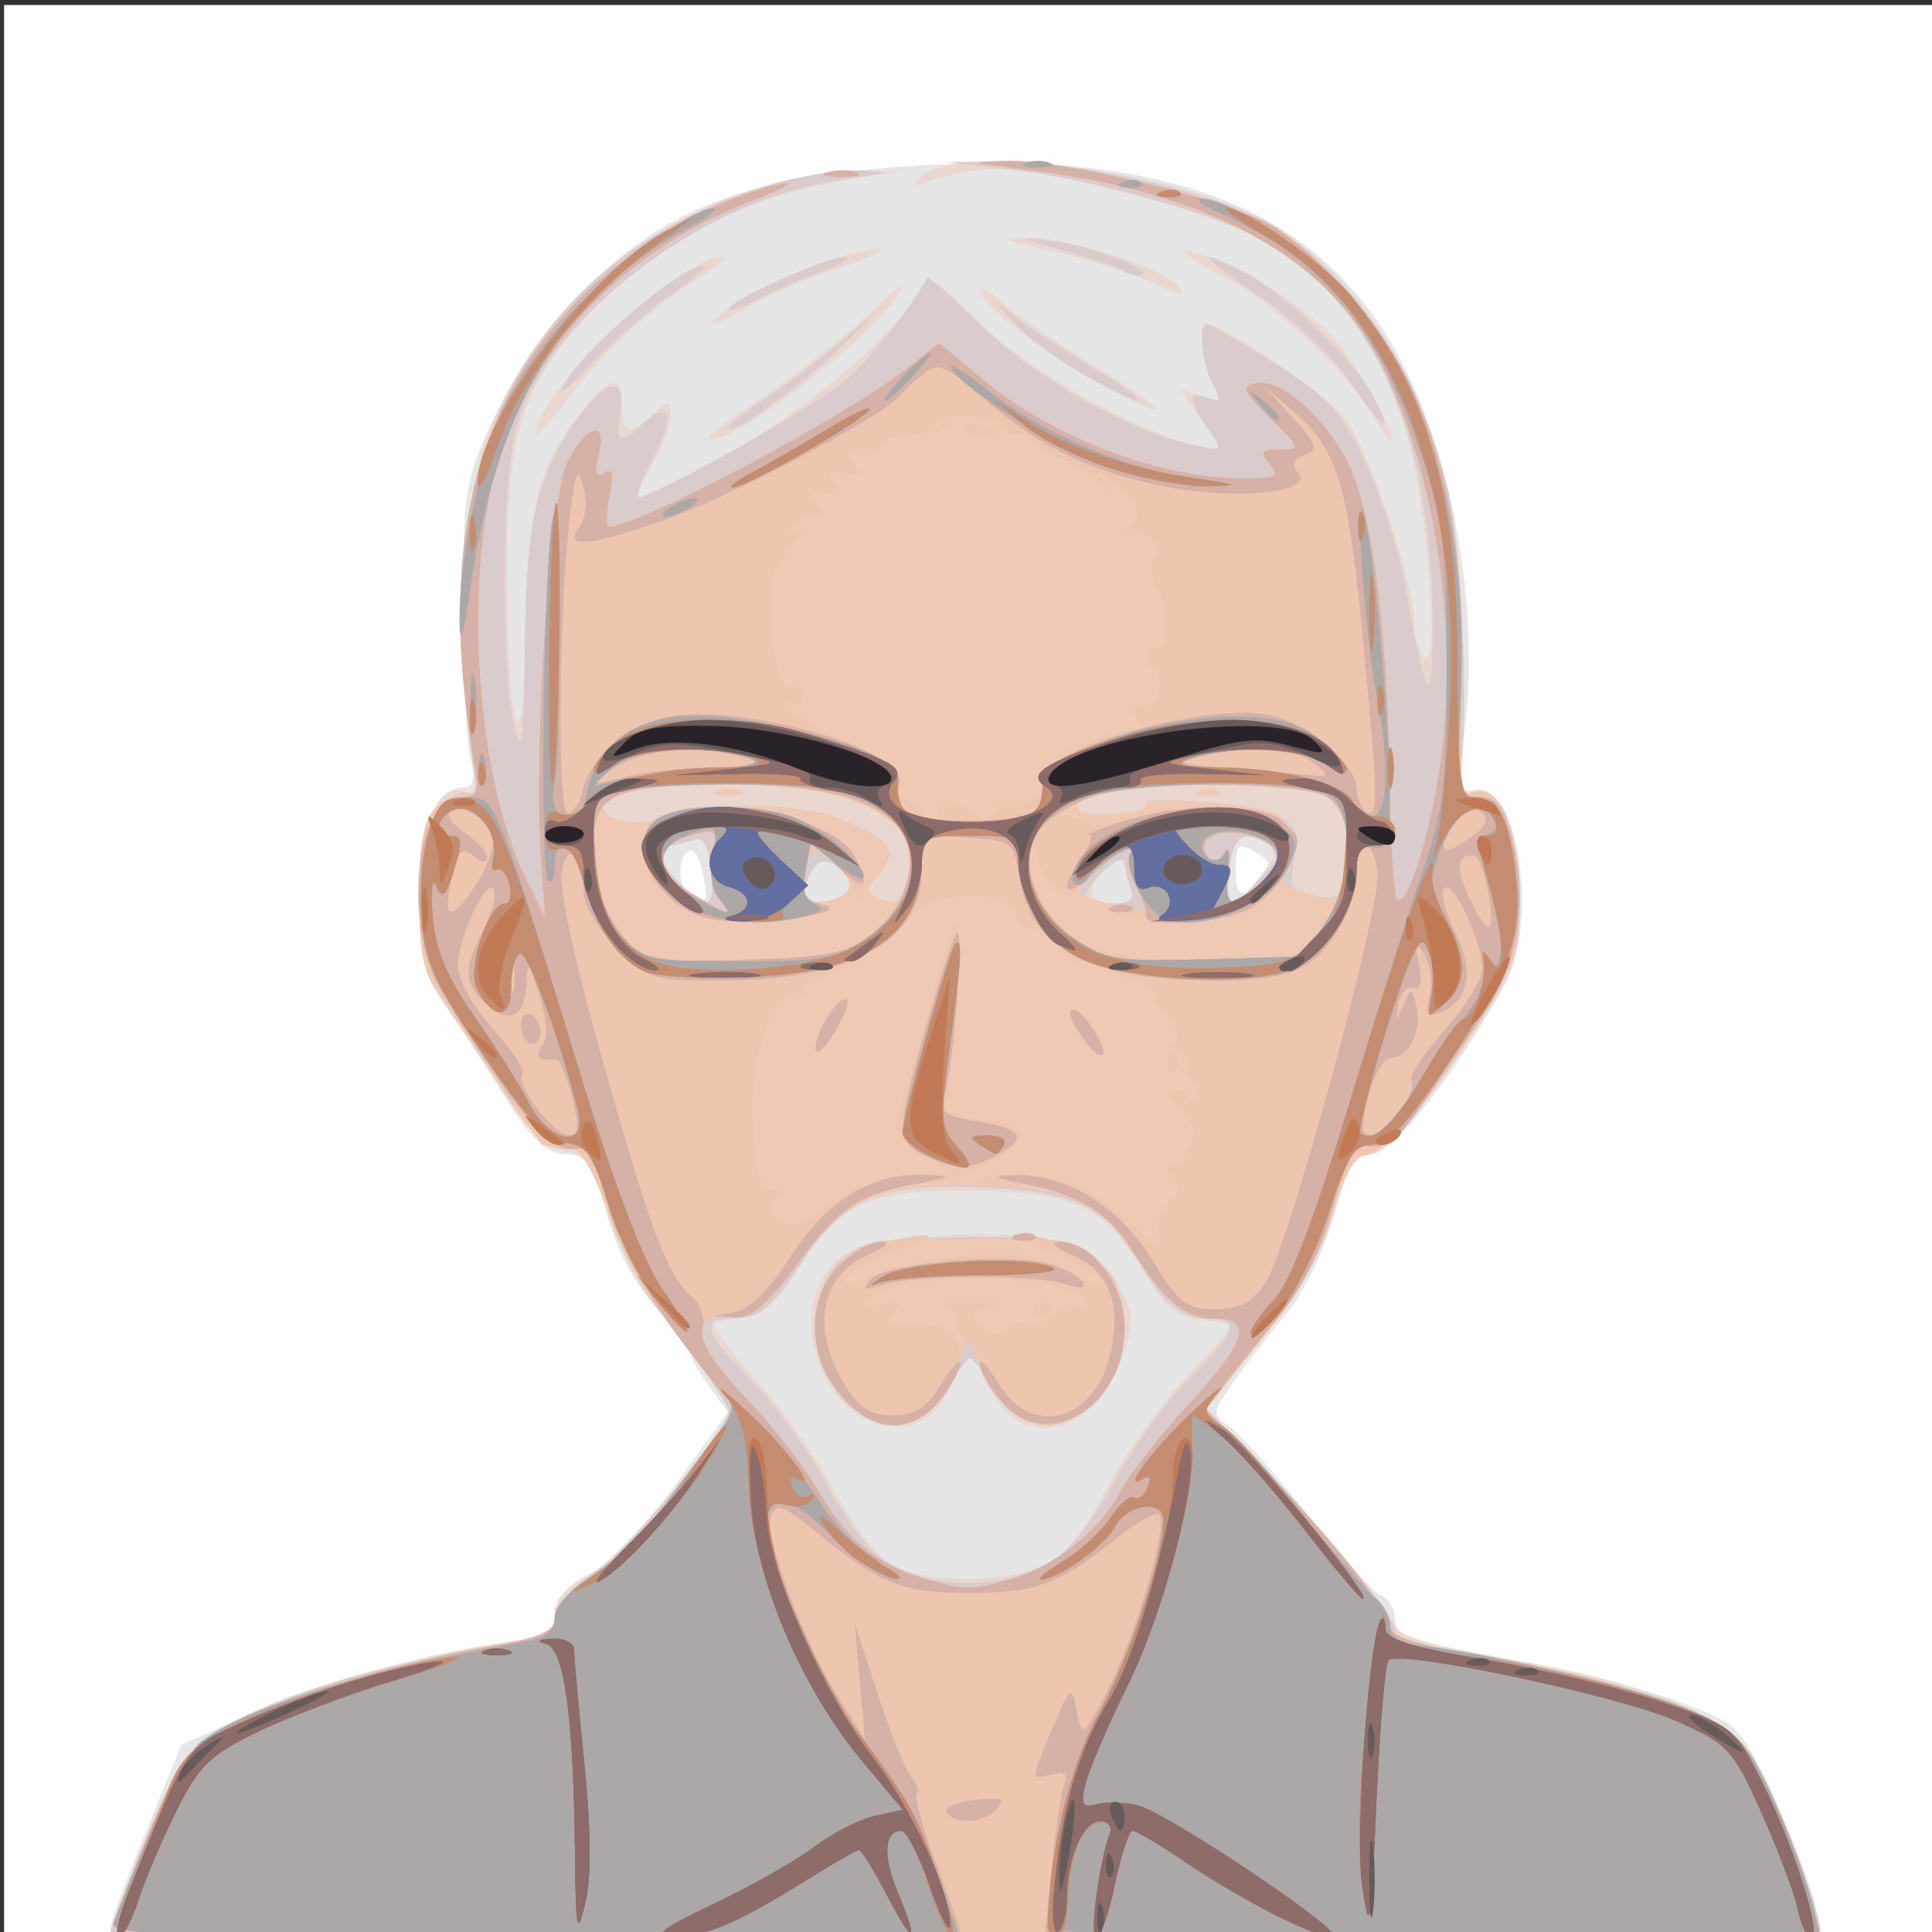 <?xml version="1.0" encoding="UTF-8" standalone="no"?>
<!-- Created with Inkscape (http://www.inkscape.org/) -->

<svg
   xmlns:dc="http://purl.org/dc/elements/1.1/"
   xmlns:cc="http://creativecommons.org/ns#"
   xmlns:rdf="http://www.w3.org/1999/02/22-rdf-syntax-ns#"
   xmlns:svg="http://www.w3.org/2000/svg"
   xmlns="http://www.w3.org/2000/svg"
   xmlns:sodipodi="http://sodipodi.sourceforge.net/DTD/sodipodi-0.dtd"
   xmlns:inkscape="http://www.inkscape.org/namespaces/inkscape"
   version="1.1"
   id="svg942"
   width="266.667"
   height="266.667"
   viewBox="0 0 266.667 266.667"
   sodipodi:docname="Professor1.svg"
   inkscape:version="0.92.2 (5c3e80d, 2017-08-06)">
  <rect x="0" y="0" width="266.667" height="266.667" fill="#333333" stroke="none"/>
  <defs
     id="defs946" />
  <sodipodi:namedview
     pagecolor="#ffffff"
     bordercolor="#666666"
     borderopacity="1"
     objecttolerance="10"
     gridtolerance="10"
     guidetolerance="10"
     inkscape:pageopacity="0"
     inkscape:pageshadow="2"
     inkscape:window-width="640"
     inkscape:window-height="480"
     id="namedview944"
     showgrid="false"
     inkscape:zoom="0.88500003"
     inkscape:cx="133.33333"
     inkscape:cy="133.33333"
     inkscape:window-x="0"
     inkscape:window-y="0"
     inkscape:window-maximized="0"
     inkscape:current-layer="svg942" />
  <path
     inkscape:connector-curvature="0"
     id="path1022"
     d="M 0.565,134.024 V 0.691 H 133.898 267.232 V 134.024 267.357 H 133.898 0.565 Z"
     style="fill:#fefefe;stroke-width:1.333" />
  <path
     inkscape:connector-curvature="0"
     id="path1020"
     d="m 15.232,266.093 c 0,-0.696 2.2,-6.653 4.889,-13.238 l 4.889,-11.974 8.867,-4.087 c 9.44,-4.351 24.202,-8.518 35.689,-10.072 6.088,-0.824 7,-1.338 7,-3.946 0,-2.081 1.466,-3.776 4.795,-5.542 2.834,-1.503 7.717,-6.581 11.942,-12.42 l 7.147,-9.876 -2.608,-3.663 c -1.435,-2.015 -2.608,-4.098 -2.608,-4.629 0,-0.531 -2.097,-3.287 -4.66,-6.124 -2.997,-3.318 -5.454,-8.014 -6.885,-13.162 -1.863,-6.702 -2.705,-8.003 -5.177,-8.003 -3.118,0 -4.94,-1.702 -9.278,-8.664 -1.467,-2.354 -4.617,-7.185 -7,-10.736 -3.873,-5.77 -4.333,-7.458 -4.333,-15.898 0,-9.747 2.21,-15.369 6.042,-15.369 1.443,0 1.662,-1.027 0.924,-4.333 -0.532,-2.383 -0.956,-11.833 -0.942,-21 0.024,-15.912 0.216,-17.073 4.247,-25.631 2.322,-4.93 7.09,-12.031 10.596,-15.779 12.38,-13.236 24.094,-17.788 49.358,-19.183 31.962,-1.765 51.678,5.449 62.965,23.038 8.63,13.448 13.299,36.252 11.134,54.379 -1.019,8.529 -0.909,9.398 1.117,8.868 6.177,-1.615 9.261,18.177 4.223,27.108 -7.164,12.701 -14.471,22.095 -17.684,22.738 -2.879,0.576 -3.788,2.003 -5.84,9.169 -1.406,4.909 -4.227,10.624 -6.692,13.557 -2.344,2.789 -5.59,6.979 -7.213,9.311 -2.928,4.208 -2.931,4.255 -0.307,6.092 1.454,1.019 6.304,6.494 10.778,12.168 4.474,5.674 8.995,10.646 10.047,11.05 1.052,0.404 1.913,1.858 1.913,3.233 0,1.533 1.159,2.719 3,3.068 20.116,3.82 30.918,6.351 37.133,8.701 7.307,2.762 7.567,3.041 12.224,13.135 2.617,5.672 5.155,12.263 5.64,14.646 l 0.882,4.333 H 133.338 c -73.574,0 -118.106,-0.477 -118.106,-1.265 z M 96.961,120.373 c -0.386,-2.008 -1.233,-3.323 -1.882,-2.921 -1.77,1.094 -1.422,5.598 0.486,6.279 2.217,0.792 2.201,0.83 1.396,-3.357 z m 77.021,0.883 c 1.446,-1.742 1.416,-2.309 -0.17,-3.313 -2.861,-1.811 -3.248,-1.563 -3.248,2.081 0,3.851 0.958,4.196 3.418,1.232 z"
     style="fill:#e6e6e6;stroke-width:1.333" />
  <path
     inkscape:connector-curvature="0"
     id="path1018"
     d="m 15.956,264.357 c 0.497,-1.65 2.811,-7.5 5.142,-13 3.868,-9.126 4.829,-10.319 10.989,-13.646 6.874,-3.713 26.693,-9.478 38.144,-11.096 5.324,-0.752 6.333,-1.354 6.333,-3.773 0,-1.949 1.583,-3.73 4.902,-5.515 4.116,-2.214 19.098,-19.959 19.098,-22.62 0,-1.048 -4.991,-8.118 -10.119,-14.336 -2.266,-2.747 -5.192,-8.539 -6.504,-12.872 -2.036,-6.726 -2.923,-7.985 -6.06,-8.613 -2.531,-0.506 -4.942,-2.726 -7.746,-7.132 -2.239,-3.519 -5.908,-9.038 -8.154,-12.265 -3.624,-5.208 -4.083,-6.935 -4.083,-15.37 0,-10.115 2.556,-16.269 6.181,-14.878 1.578,0.606 1.726,-0.463 0.862,-6.244 C 62.891,89.288 63.933,68.691 67.091,60.487 75.03,39.864 95.032,25.087 116.565,23.936 l 8.667,-0.463 -7.333,1.201 c -15.819,2.59 -26.639,8.168 -36.909,19.026 -8.904,9.414 -11.118,16.564 -11.014,35.566 0.117,21.499 2.228,28.909 2.495,8.758 0.229,-17.304 1.639,-23.195 7.34,-30.669 4.199,-5.506 6.088,-5.919 6.088,-1.331 0,3.905 0.895,4.143 4.228,1.127 2.281,-2.064 2.438,-2.043 2.433,0.333 -0.003,1.397 -1.194,4.49 -2.647,6.873 -1.453,2.383 -2.293,4.333 -1.865,4.333 0.427,0 5.668,-2.537 11.647,-5.637 10.292,-5.337 23.993,-16.881 27.199,-22.916 1.247,-2.346 1.91,-2.001 8.162,4.251 6.616,6.616 21.602,15.151 30.078,17.132 l 3.903,0.912 -3.103,-4.357 -3.103,-4.357 2.981,0.946 c 2.672,0.848 2.831,0.665 1.533,-1.759 -1.43,-2.673 -2.006,-8.214 -0.853,-8.214 2.299,0 17.094,10.088 19.264,13.135 3.404,4.78 9.474,22.735 9.474,28.021 0,2.211 0.66,4.427 1.466,4.926 2.013,1.244 0.324,-20.382 -2.348,-30.082 -3.427,-12.439 -10.107,-21.682 -19.785,-27.376 -6.265,-3.687 -29.394,-9.957 -36.726,-9.957 -2.805,0 -6.79,0.638 -8.854,1.417 -3.025,1.142 -3.429,1.09 -2.083,-0.27 4.568,-4.615 33.813,-1.206 46.891,5.466 12.194,6.221 22.121,20.665 26.154,38.056 2.126,9.167 2.951,37.968 1.17,40.85 -0.665,1.076 -0.304,1.338 1.1,0.799 4.435,-1.702 6.885,2.252 7.436,12.001 0.576,10.186 -0.455,13.121 -8.469,24.118 -8.785,12.055 -10.175,13.563 -12.501,13.563 -1.728,0 -2.924,2.077 -4.537,7.879 -1.572,5.654 -4.364,10.597 -9.885,17.505 l -7.695,9.626 6.667,6.873 c 8.403,8.664 18.43,20.669 19.433,23.269 0.521,1.349 5.244,2.739 14.742,4.339 19.036,3.205 30.335,7.54 34.108,13.087 2.876,4.228 7.446,15.228 9.155,22.035 l 0.85,3.388 H 133.286 15.052 Z m 127.7,-48.146 c 3.222,-1.346 5.493,-4.005 8.826,-10.333 2.468,-4.686 7.547,-11.821 11.286,-15.854 l 6.798,-7.333 -4.401,-0.423 c -3.653,-0.351 -5.093,-1.547 -8.47,-7.037 -5.46,-8.873 -9.411,-10.694 -23.575,-10.865 -14.069,-0.17 -18.648,1.834 -23.633,10.34 -2.35,4.011 -4.689,6.257 -7.052,6.776 -1.945,0.427 -4.086,0.907 -4.758,1.067 -0.672,0.16 1.801,3.628 5.495,7.708 3.694,4.079 8.696,11.13 11.115,15.669 2.419,4.538 5.946,9.093 7.838,10.122 4.423,2.405 14.966,2.49 20.531,0.165 z m -23.962,-20.183 c -5.474,-2.302 -9.173,-11.143 -7.184,-17.172 2.07,-6.273 5.842,-7.91 19.388,-8.411 13.809,-0.511 20.111,1.679 23.132,8.038 1.557,3.279 1.491,4.605 -0.492,9.799 -3.93,10.289 -14.294,11.957 -18.044,2.903 -0.872,-2.105 -2.04,-3.827 -2.595,-3.827 -0.555,0 -1.723,1.722 -2.595,3.827 -2.17,5.239 -6.437,7.019 -11.61,4.845 z M 98.142,119.941 c -0.408,-3.498 -1.069,-4.552 -2.508,-4 -1.074,0.412 -2.504,0.75 -3.178,0.75 -2.053,0 -1.372,2.519 1.442,5.333 3.829,3.829 4.874,3.316 4.243,-2.083 z m 17.648,3.94 c 2.809,-1.078 2.665,-2.799 -0.368,-4.423 -2.012,-1.077 -2.758,-0.71 -3.971,1.953 -1.588,3.484 -0.265,4.237 4.34,2.47 z m 40.252,-1.3 c -0.445,-1.16 -0.809,-2.753 -0.809,-3.54 0,-0.787 -1.186,-0.358 -2.635,0.954 -3.04,2.751 -2.409,4.695 1.523,4.695 1.942,0 2.497,-0.609 1.921,-2.109 z m 17.8,-1.454 c 2.168,-2.756 2.416,-3.809 1.097,-4.646 -3.275,-2.078 -4.752,-1.09 -5.293,3.543 -0.653,5.592 0.439,5.879 4.196,1.103 z M 73.898,59.854 c 0,-5.391 20.386,-24.619 25.928,-24.455 0.773,0.023 -0.899,1.458 -3.715,3.189 -6.364,3.911 -13.361,10.499 -18.378,17.303 -2.109,2.86 -3.834,4.644 -3.834,3.963 z m 24,0.359 c 0,-0.263 3.411,-2.743 7.58,-5.511 4.169,-2.768 10.574,-7.803 14.234,-11.189 5.434,-5.028 6.083,-5.371 3.542,-1.876 -5.03,6.917 -25.356,21.808 -25.356,18.575 z m 91.866,-2.44 c -3.058,-5.714 -13.913,-16.066 -20.173,-19.238 -7.568,-3.835 -8.436,-5.411 -1.36,-2.467 6.884,2.863 13.999,7.947 17.221,12.305 3.238,4.379 7.444,12.318 6.527,12.318 -0.36,0 -1.357,-1.313 -2.215,-2.917 z m -37.962,-4.86 c -7.951,-4.385 -16.571,-11.037 -16.571,-12.788 -2e-5,-0.678 1.35,0.024 3,1.559 1.65,1.535 7.472,5.54 12.939,8.899 10.925,6.714 11.337,8.234 0.632,2.33 z m -49.238,-11.616 c 5.16,-3.203 17.944,-7.773 18.945,-6.772 0.27,0.27 -2.682,1.522 -6.56,2.781 -3.878,1.259 -8.923,3.436 -11.209,4.837 -2.287,1.401 -4.687,2.529 -5.333,2.506 -0.647,-0.023 1.224,-1.532 4.157,-3.352 z m 55.333,-2.774 c -2.567,-1.135 -8.267,-2.864 -12.667,-3.842 -7.03,-1.562 -7.4,-1.791 -3.05,-1.884 5.101,-0.109 19.069,4.434 20.437,6.647 0.974,1.577 0.891,1.56 -4.72,-0.921 z"
     style="fill:#ead8d0;stroke-width:1.333" />
  <path
     inkscape:connector-curvature="0"
     id="path1016"
     d="m 15.232,266.661 c 0,-0.383 2.222,-6.129 4.938,-12.769 4.417,-10.8 5.547,-12.43 10.714,-15.458 7.274,-4.263 18.492,-7.774 33.767,-10.568 9.848,-1.802 11.915,-2.602 11.915,-4.613 0,-1.376 2.557,-4.192 5.888,-6.484 4.661,-3.207 18.112,-19.606 18.112,-22.082 0,-0.828 -5.516,-8.735 -9.996,-14.329 -2.198,-2.744 -5.248,-8.739 -6.778,-13.322 -1.594,-4.773 -3.589,-8.391 -4.671,-8.469 -1.039,-0.075 -2.553,-0.227 -3.366,-0.339 -0.812,-0.112 -3.695,-3.653 -6.406,-7.87 -2.711,-4.217 -6.396,-9.705 -8.19,-12.197 -2.752,-3.824 -3.26,-6.059 -3.26,-14.333 0,-8.084 0.476,-10.279 2.715,-12.518 1.493,-1.493 3.38,-2.304 4.193,-1.802 1.016,0.628 1.219,-0.294 0.648,-2.951 -0.456,-2.126 -1.204,-9.265 -1.661,-15.865 -2.221,-32.066 12.222,-55.149 40.395,-64.563 4.56,-1.524 10.86,-2.697 14,-2.608 5.287,0.151 5.118,0.248 -2.291,1.313 -19.266,2.77 -41.049,19.671 -44.765,34.732 -1.96,7.947 -2.002,33.755 -0.067,41.126 0.96,3.657 1.257,1.349 1.37,-10.667 0.162,-17.233 1.508,-23.784 6.352,-30.9 4.561,-6.701 7.613,-7.796 6.829,-2.45 -0.677,4.611 -0.21,4.876 3.185,1.803 3.781,-3.422 4.389,-1.136 1.283,4.823 -1.545,2.965 -2.37,5.381 -1.831,5.369 1.967,-0.045 23.001,-11.881 27.621,-15.543 3.689,-2.924 9.493,-10.01 12.138,-14.82 0.116,-0.212 3.472,2.799 7.458,6.69 7.282,7.109 20.544,14.612 28.939,16.372 4.507,0.945 4.509,0.943 2.333,-2.163 -2.758,-3.937 -2.765,-5.323 -0.022,-4.271 1.819,0.698 1.923,0.394 0.667,-1.954 -1.525,-2.85 -2.043,-8.29 -0.789,-8.29 0.385,0 4.577,2.449 9.317,5.443 7.445,4.702 9.15,6.562 12.527,13.667 2.15,4.523 4.612,12.124 5.472,16.89 2.902,16.083 3.701,17.615 3.822,7.333 0.318,-27.027 -7.5,-45.581 -23.02,-54.634 -6.674,-3.893 -23.731,-8.71 -35.484,-10.021 l -8.667,-0.967 7.333,-0.16 c 9.979,-0.218 29.767,4.335 36.831,8.474 12.162,7.128 21.364,20.694 25.171,37.109 2.139,9.223 2.972,34.362 1.312,39.592 -0.75,2.362 -0.52,2.843 1.069,2.233 4.25,-1.631 6.581,2.186 7.209,11.807 0.514,7.875 0.147,10.047 -2.495,14.763 -6.803,12.145 -13.527,20.865 -17.144,22.23 -3.044,1.149 -4.142,2.834 -5.878,9.019 -1.478,5.267 -4.499,10.603 -9.822,17.349 l -7.688,9.742 6.051,6.141 c 10.442,10.597 20.051,22.363 20.051,24.552 0,1.376 1.197,2.104 3.457,2.104 6.67,0 30.612,5.516 37.458,8.63 5.435,2.472 7.54,4.369 9.831,8.86 2.9,5.685 7.92,19.239 7.92,21.385 0,0.619 -53.1,1.125 -118,1.125 -64.9,0 -118,-0.313 -118,-0.697 z M 145.146,215.503 c 2.37,-1.329 5.802,-5.683 8.698,-11.033 2.631,-4.861 7.32,-11.299 10.419,-14.307 6.441,-6.25 6.997,-8.139 2.397,-8.139 -3.651,0 -6.578,-2.487 -9.44,-8.021 -3.697,-7.15 -9.014,-9.622 -21.708,-10.094 -14.096,-0.524 -18.731,1.354 -24.587,9.963 -4.901,7.204 -6.011,8.105 -10.028,8.132 -4.351,0.03 -3.74,1.823 2.971,8.729 3.284,3.379 7.901,9.765 10.26,14.191 2.359,4.426 5.687,8.963 7.395,10.082 6.814,4.465 16.194,4.662 23.621,0.497 z m -29.135,-22.922 c -2.929,-3.481 -3.505,-5.343 -3.178,-10.27 0.625,-9.43 4.424,-11.524 21.007,-11.578 11.361,-0.037 13.717,0.346 16.96,2.758 3.004,2.234 3.847,4.018 4.165,8.82 0.327,4.928 -0.25,6.79 -3.178,10.27 -4.796,5.7 -10.649,5.362 -14.537,-0.839 -1.476,-2.355 -2.984,-4.282 -3.351,-4.282 -0.367,0 -1.874,1.927 -3.351,4.282 -3.887,6.201 -9.74,6.539 -14.537,0.839 z M 98.142,119.941 c -0.408,-3.498 -1.069,-4.552 -2.508,-4 -1.074,0.412 -2.504,0.75 -3.178,0.75 -2.053,0 -1.372,2.519 1.442,5.333 3.829,3.829 4.874,3.316 4.243,-2.083 z m 17.648,3.94 c 2.809,-1.078 2.665,-2.799 -0.368,-4.423 -2.012,-1.077 -2.758,-0.71 -3.971,1.953 -1.588,3.484 -0.265,4.237 4.34,2.47 z m 9.53,-2.4 c 2.132,-8.495 -6.303,-13.111 -24.088,-13.181 -12.131,-0.048 -18,0.949 -18,3.057 0,1.944 5.083,2.894 7.776,1.453 4.108,-2.198 19,-2.145 24.6,0.088 7.365,2.937 8.574,4.532 5.777,7.622 -1.796,1.984 -1.924,2.717 -0.569,3.26 3.12,1.249 3.685,0.96 4.503,-2.299 z M 98.898,109.141 c 0.917,-0.37 2.417,-0.37 3.333,0 0.917,0.37 0.167,0.673 -1.667,0.673 -1.833,0 -2.583,-0.303 -1.667,-0.673 z m 57.143,13.441 c -0.445,-1.16 -0.809,-2.753 -0.809,-3.54 0,-0.787 -1.2,-0.345 -2.667,0.982 -3.599,3.257 -3.355,4.667 0.809,4.667 2.622,0 3.277,-0.518 2.667,-2.109 z m 17.923,-1.295 c 2.696,-2.87 2.889,-3.598 1.232,-4.646 -3.543,-2.241 -4.998,-1.354 -5.551,3.383 -0.649,5.563 0.08,5.776 4.319,1.263 z m 11.934,-3.962 c 0,-4.652 -0.598,-6.195 -2.876,-7.414 -3.259,-1.744 -23.56,-2.203 -30.124,-0.681 -6.013,1.394 -5.436,3.463 0.864,3.096 2.859,-0.167 4.915,-0.766 4.569,-1.333 -0.915,-1.5 15.196,0.072 18.421,1.797 2.227,1.192 2.578,2.288 1.897,5.916 -0.733,3.909 -0.463,4.515 2.206,4.954 4.524,0.743 5.042,0.092 5.042,-6.335 z m -20.25,-8.212 c 0.962,-0.385 2.112,-0.338 2.556,0.105 0.443,0.443 -0.344,0.758 -1.75,0.7 -1.553,-0.064 -1.869,-0.38 -0.806,-0.806 z M 100.565,58.943 c 0,-0.311 2.48,-2.206 5.512,-4.212 3.031,-2.006 8.281,-6.062 11.667,-9.014 4.13,-3.601 3.705,-3.008 -1.294,1.804 -6.546,6.301 -15.884,13.017 -15.884,11.423 z m 85.899,-6.079 c -2.265,-3.383 -7.823,-8.67 -12.419,-11.815 -8.751,-5.988 -9.521,-7.12 -2.414,-3.547 5.443,2.736 15.222,12.061 17.806,16.979 3.139,5.975 1.523,5.096 -2.973,-1.617 z M 77.667,53.357 c 2.445,-4.818 16.233,-16.667 19.394,-16.667 0.68,0 -1.403,1.846 -4.63,4.101 -3.227,2.256 -8.173,6.606 -10.992,9.667 -2.819,3.061 -4.516,4.365 -3.772,2.899 z m 71.564,-1.858 c -3.667,-2.108 -7.867,-5.252 -9.333,-6.987 l -2.667,-3.155 2.667,2.201 c 1.467,1.21 6.267,4.359 10.667,6.997 9.474,5.679 8.322,6.496 -1.333,0.945 z m -48.667,-8.836 c 0,-1.136 13.684,-7.293 16,-7.199 1.1,0.045 -0.156,0.875 -2.792,1.845 -2.636,0.97 -6.686,2.743 -9,3.94 -2.314,1.197 -4.208,1.833 -4.208,1.414 z m 54.484,-5.267 c -0.345,-0.345 -3.895,-1.556 -7.889,-2.692 -7.02,-1.996 -7.068,-2.04 -1.435,-1.332 5.333,0.671 14.757,4.473 11.395,4.597 -0.794,0.029 -1.727,-0.229 -2.071,-0.574 z"
     style="fill:#dacbcc;stroke-width:1.333" />
  <path
     inkscape:connector-curvature="0"
     id="path1014"
     d="m 15.818,265.024 c 7.117,-19.06 9.504,-23.33 14.729,-26.341 6.797,-3.917 23.856,-9.217 36.352,-11.294 8.038,-1.336 9.667,-2.033 9.667,-4.136 0,-1.492 2.143,-3.882 5.227,-5.829 2.875,-1.815 6.879,-5.572 8.899,-8.35 2.02,-2.778 5.295,-7.175 7.278,-9.771 l 3.606,-4.721 -2.838,-3.536 C 89.198,179.165 86.271,174.46 83.787,167.022 c -1.591,-4.764 -3.585,-8.378 -4.667,-8.456 -1.039,-0.075 -2.553,-0.227 -3.366,-0.339 -0.812,-0.112 -3.695,-3.653 -6.406,-7.87 -2.711,-4.217 -6.396,-9.705 -8.19,-12.197 -2.752,-3.824 -3.26,-6.059 -3.26,-14.333 0,-8.084 0.476,-10.279 2.715,-12.518 1.493,-1.493 3.387,-2.3 4.208,-1.793 1.057,0.653 1.235,-0.597 0.61,-4.285 C 60.53,76.321 65.017,56.541 79.945,41.251 86.976,34.049 99.253,27.08 107.898,25.384 c 2.2,-0.432 0.316,0.636 -4.187,2.374 -16.062,6.196 -28.279,17.976 -33.947,32.73 -6.021,15.673 -4.608,45.758 2.859,60.87 l 2.635,5.333 -0.572,-8 c -1.112,-15.559 1.208,-50.306 3.672,-55 2.753,-5.244 5.535,-5.819 4.298,-0.888 -0.625,2.489 -0.422,3.172 0.73,2.459 1.168,-0.722 1.37,0.14 0.753,3.222 -0.463,2.314 -0.507,4.207 -0.098,4.207 4.061,0 32.154,-14.866 40.723,-21.55 l 4.866,-3.796 5.708,4.769 c 9.983,8.341 24.532,13.911 36.336,13.911 4.486,0 4.984,-0.28 3.557,-2 -1.394,-1.68 -1.166,-2 1.423,-2 2.944,0 2.883,-0.195 -1.353,-4.333 -3.705,-3.619 -4.048,-4.41 -2.08,-4.798 3.402,-0.671 8.862,3.839 12.472,10.301 3.603,6.45 5.829,22.995 6.161,45.801 0.115,7.868 0.546,14.642 0.959,15.055 1.531,1.531 5.092,-10.35 6.298,-21.014 2.032,-17.966 -1.345,-38.882 -8.55,-52.955 -7.604,-14.854 -23.788,-23.62 -49.331,-26.721 -7.55,-0.917 -7.663,-0.981 -2,-1.138 7.708,-0.214 30.824,5.524 36.578,9.08 6.669,4.122 15.218,14.017 18.829,21.795 5.391,11.614 7.546,24.315 7.043,41.532 -0.328,11.257 -0.035,15.267 1.087,14.836 3.767,-1.451 6.118,2.743 6.721,11.992 0.514,7.875 0.147,10.047 -2.495,14.763 -6.803,12.145 -13.527,20.865 -17.144,22.23 -3.044,1.149 -4.142,2.834 -5.878,9.019 -1.478,5.267 -4.499,10.603 -9.822,17.349 l -7.688,9.742 6.051,6.117 c 9.573,9.678 19.384,21.749 19.39,23.859 0.004,1.41 3.631,2.541 13.401,4.18 17.122,2.873 30.92,7.47 34.719,11.57 2.9,3.13 8.608,15.998 10.381,23.405 l 0.878,3.667 H 133.114 c -111.984,0 -118.122,-0.122 -117.297,-2.333 z M 139.524,217.965 c 5.974,-1.659 12.395,-6.824 15.181,-12.212 1.124,-2.174 5.303,-7.497 9.285,-11.83 8.279,-9.006 9.096,-11.9 3.36,-11.9 -3.835,0 -5.956,-1.914 -12.618,-11.387 -3.549,-5.047 -9.494,-7.087 -20.76,-7.122 -12.903,-0.041 -17.287,1.989 -24.043,11.135 -4.655,6.301 -6.151,7.471 -9.109,7.124 -5.953,-0.699 -5.127,3.489 2.22,11.258 3.665,3.875 8.088,9.554 9.83,12.62 3.768,6.634 8.191,10.356 14.439,12.149 6.111,1.754 6.477,1.759 12.214,0.166 z m -23.507,-25.377 c -6.602,-7.845 -2.798,-21.032 6.154,-21.334 5.269,-0.178 20.253,-0.209 23.455,-0.05 8.984,0.448 12.752,13.542 6.154,21.384 -5.876,6.984 -12.773,5.089 -16.623,-4.567 l -1.594,-3.998 -1.088,3.81 c -2.709,9.484 -10.567,11.754 -16.457,4.754 z M 99.229,124.021 c -0.964,-1.162 -1.338,-3.626 -0.89,-5.869 0.732,-3.661 0.582,-3.814 -2.834,-2.901 -5.235,1.4 -5.248,4.885 -0.031,8.066 5.294,3.228 5.952,3.351 3.755,0.704 z m 57.919,-1.271 c -1.18,-1.801 -1.722,-3.961 -1.203,-4.8 1.349,-2.183 -3.764,0.658 -5.972,3.319 -1.395,1.68 -1.374,2.168 0.11,2.661 1.802,0.599 6.2,1.642 8.181,1.939 0.567,0.085 0.065,-1.319 -1.115,-3.12 z m -39.916,-0.563 c 0,-1.011 -1.278,-2.686 -2.84,-3.723 -2.671,-1.773 -2.876,-1.64 -3.446,2.238 -0.554,3.776 -0.314,4.09 2.84,3.723 1.895,-0.22 3.446,-1.227 3.446,-2.238 z m 8.088,-0.705 c 2.132,-8.495 -6.303,-13.111 -24.088,-13.181 -12.131,-0.048 -18,0.949 -18,3.057 0,1.944 5.083,2.894 7.776,1.453 4.108,-2.198 19,-2.145 24.6,0.088 7.365,2.937 8.574,4.532 5.777,7.622 -1.796,1.984 -1.924,2.717 -0.569,3.26 3.12,1.249 3.685,0.96 4.503,-2.299 z M 98.898,109.141 c 0.917,-0.37 2.417,-0.37 3.333,0 0.917,0.37 0.167,0.673 -1.667,0.673 -1.833,0 -2.583,-0.303 -1.667,-0.673 z m 75.083,12.8 c 3.365,-3.365 2.835,-5.479 -1.68,-6.687 -4.019,-1.075 -7.175,0.444 -5.741,2.763 0.773,1.251 1.294,1.209 2.265,-0.184 0.872,-1.25 1.097,-0.471 0.731,2.524 -0.614,5.018 0.567,5.44 4.425,1.583 z m 11.917,-4.615 c 0,-4.652 -0.598,-6.195 -2.876,-7.414 -3.259,-1.744 -23.56,-2.203 -30.124,-0.681 -6.013,1.394 -5.436,3.463 0.864,3.096 2.859,-0.167 4.915,-0.766 4.569,-1.333 -0.688,-1.128 13.872,-0.203 17.259,1.097 2.921,1.121 3.891,4.309 2.245,7.383 -1.415,2.644 -1.417,2.642 4.062,4.265 3.261,0.966 4,-0.219 4,-6.413 z m -20.25,-8.212 c 0.962,-0.385 2.112,-0.338 2.556,0.105 0.443,0.443 -0.344,0.758 -1.75,0.7 -1.553,-0.064 -1.869,-0.38 -0.806,-0.806 z M 114.257,23.767 c 1.297,-0.338 3.097,-0.316 4,0.049 0.903,0.365 -0.159,0.642 -2.359,0.615 -2.2,-0.027 -2.939,-0.326 -1.641,-0.664 z"
     style="fill:#f0c9b4;stroke-width:1.333" />
  <path
     inkscape:connector-curvature="0"
     id="path1012"
     d="m 15.818,265.024 c 7.117,-19.06 9.504,-23.33 14.729,-26.341 6.797,-3.917 23.856,-9.217 36.352,-11.294 8.038,-1.336 9.667,-2.033 9.667,-4.136 0,-1.492 2.143,-3.882 5.227,-5.829 2.875,-1.815 6.879,-5.572 8.899,-8.35 2.02,-2.778 5.295,-7.175 7.278,-9.771 l 3.606,-4.721 -2.838,-3.477 c -8.19,-10.034 -13.187,-18.377 -15.077,-25.173 -1.817,-6.536 -2.547,-7.575 -5.323,-7.575 -1.769,0 -3.384,-0.225 -3.588,-0.5 -3.779,-5.092 -13.338,-19.574 -14.847,-22.491 -2.303,-4.453 -2.699,-18.888 -0.624,-22.763 0.759,-1.418 2.638,-2.579 4.174,-2.579 2.491,0 2.702,-0.543 1.945,-5 C 60.529,76.356 65.058,56.498 79.945,41.251 86.976,34.049 99.253,27.08 107.898,25.384 c 2.2,-0.432 0.316,0.636 -4.187,2.374 -16.062,6.196 -28.279,17.976 -33.947,32.73 -6.021,15.673 -4.608,45.758 2.859,60.87 l 2.635,5.333 -0.572,-8 c -1.112,-15.559 1.208,-50.306 3.672,-55 2.753,-5.244 5.535,-5.819 4.298,-0.888 -0.625,2.489 -0.422,3.172 0.73,2.459 1.168,-0.722 1.37,0.14 0.753,3.222 -0.463,2.314 -0.507,4.207 -0.098,4.207 4.061,0 32.154,-14.866 40.723,-21.55 l 4.866,-3.796 5.708,4.769 c 9.983,8.341 24.532,13.911 36.336,13.911 4.486,0 4.984,-0.28 3.557,-2 -1.394,-1.68 -1.166,-2 1.423,-2 2.944,0 2.883,-0.195 -1.353,-4.333 -3.705,-3.619 -4.048,-4.41 -2.08,-4.798 3.402,-0.671 8.862,3.839 12.472,10.301 3.603,6.45 5.829,22.995 6.161,45.801 0.115,7.868 0.546,14.642 0.959,15.055 1.531,1.531 5.092,-10.35 6.298,-21.014 2.032,-17.966 -1.345,-38.882 -8.55,-52.955 -7.604,-14.854 -23.788,-23.62 -49.331,-26.721 -7.55,-0.917 -7.663,-0.981 -2,-1.138 7.708,-0.214 30.824,5.524 36.578,9.08 6.669,4.122 15.218,14.017 18.829,21.795 5.391,11.614 7.546,24.315 7.043,41.532 -0.343,11.747 -0.062,15.278 1.178,14.801 4.412,-1.698 7.9,8.024 6.7,18.674 -1.049,9.305 -18.982,34.459 -22.205,31.145 -0.299,-0.307 -1.927,3.545 -3.619,8.561 -1.692,5.016 -5.047,11.442 -7.457,14.28 -2.409,2.838 -5.628,6.782 -7.151,8.764 l -2.771,3.603 6.104,6.168 c 9.614,9.714 19.437,21.795 19.443,23.91 0.004,1.41 3.631,2.541 13.401,4.18 17.122,2.873 30.92,7.47 34.719,11.57 2.9,3.13 8.608,15.998 10.381,23.405 l 0.878,3.667 H 133.114 c -111.984,0 -118.122,-0.122 -117.297,-2.333 z M 139.524,217.965 c 5.974,-1.659 12.395,-6.824 15.181,-12.212 1.124,-2.174 5.303,-7.497 9.285,-11.83 8.279,-9.006 9.096,-11.9 3.36,-11.9 -3.835,0 -5.956,-1.914 -12.618,-11.387 -3.128,-4.449 -10.632,-7.672 -16.313,-7.009 -2.384,0.278 -4.04,0.031 -3.682,-0.549 0.937,-1.516 9.006,-1.299 13.408,0.36 2.064,0.778 5.689,3.282 8.055,5.564 3.755,3.622 4.232,3.792 3.76,1.338 -0.298,-1.546 0.324,-3.529 1.382,-4.407 1.544,-1.282 1.6,-2.021 0.284,-3.753 -0.902,-1.186 -1.113,-1.71 -0.469,-1.164 0.644,0.546 1.88,-0.354 2.747,-2 1.31,-2.486 1.157,-3.462 -0.905,-5.77 -1.977,-2.214 -2.082,-2.778 -0.516,-2.778 1.081,0 1.599,0.593 1.151,1.317 -0.467,0.756 -0.13,0.895 0.79,0.326 1.126,-0.696 1.191,-1.489 0.218,-2.662 -0.763,-0.919 -1.052,-2.005 -0.643,-2.414 0.409,-0.409 0.011,-1.197 -0.884,-1.75 -1.003,-0.62 -1.285,-0.451 -0.734,0.441 0.492,0.796 0.337,1.792 -0.344,2.212 -1.398,0.864 -1.165,-2.666 0.27,-4.101 0.512,-0.512 0.072,-1.879 -0.978,-3.039 -1.049,-1.16 -1.951,-2.708 -2.003,-3.442 -0.052,-0.733 -0.545,-1.384 -1.095,-1.445 -0.55,-0.061 -2.689,-0.811 -4.753,-1.667 -2.064,-0.855 -4.221,-1.555 -4.793,-1.555 -0.572,0 -2.113,-1.186 -3.425,-2.635 -1.312,-1.449 -2.836,-2.356 -3.388,-2.015 -0.552,0.341 -1.285,-0.457 -1.629,-1.773 -0.989,-3.78 -12.306,-3.177 -15.095,0.805 -1.674,2.39 -10.819,8.182 -13.916,8.815 -0.367,0.075 -0.517,0.586 -0.333,1.136 0.183,0.55 -0.336,0.85 -1.155,0.667 -2.914,-0.653 -5.951,7.444 -5.877,15.667 0.078,8.612 1.285,11.935 3.79,10.432 1.066,-0.639 1.031,-0.273 -0.109,1.135 -1.36,1.68 -1.344,2.36 0.081,3.543 1.329,1.103 2.956,0.616 6.601,-1.978 2.796,-1.989 7.428,-3.734 10.976,-4.134 l 6.139,-0.692 -4.179,-2.541 c -3.015,-1.834 -3.931,-3.176 -3.289,-4.82 0.489,-1.253 2.321,-7.606 4.072,-14.118 1.75,-6.511 3.505,-12.161 3.899,-12.556 1.004,-1.004 0.717,11.027 -0.46,19.281 l -0.982,6.887 5.831,0.874 c 4.981,0.747 5.59,1.165 4.177,2.868 -2.461,2.965 -8.586,5.818 -12.492,5.818 -6.55,0 -12.331,3.628 -17.992,11.291 -4.655,6.301 -6.151,7.471 -9.109,7.124 -5.953,-0.699 -5.127,3.489 2.22,11.258 3.665,3.875 8.088,9.554 9.83,12.62 3.768,6.634 8.191,10.356 14.439,12.149 6.111,1.754 6.477,1.759 12.214,0.166 z m -23.507,-25.377 c -4.133,-4.912 -4.647,-12.794 -1.119,-17.149 1.283,-1.584 4.716,-3.417 7.629,-4.074 7.169,-1.616 7.486,-0.726 0.539,1.509 -3.104,0.999 -5.904,2.616 -6.221,3.593 -0.44,1.356 0.406,1.269 3.568,-0.366 2.28,-1.179 8.127,-2.447 12.995,-2.818 7.288,-0.556 9.804,-0.177 14.259,2.145 3.959,2.063 4.941,2.255 3.662,0.714 -0.961,-1.158 -4.081,-2.805 -6.932,-3.659 -6.815,-2.042 -5.677,-3.058 1.317,-1.175 6.522,1.756 9.517,5.609 9.517,12.244 0,6.531 -5.375,13.139 -10.688,13.139 -3.8,0 -9.312,-5.14 -9.312,-8.683 0,-0.911 -0.893,-2.398 -1.985,-3.305 -1.092,-0.906 -1.685,-2.134 -1.317,-2.729 0.368,-0.595 -0.389,-1.357 -1.681,-1.694 -1.292,-0.337 0.35,-0.623 3.65,-0.635 4.266,-0.015 5.082,0.236 2.823,0.869 -2.79,0.782 -2.926,1.098 -1.119,2.599 1.287,1.068 2.363,1.215 2.872,0.392 0.447,-0.724 1.962,-1.095 3.366,-0.825 1.404,0.27 3.259,-0.36 4.123,-1.401 0.864,-1.041 2.102,-1.563 2.753,-1.162 0.65,0.402 1.182,0.196 1.182,-0.458 0,-3.676 -25.92,-4.262 -29.506,-0.667 -1.287,1.291 -0.995,1.513 1.389,1.054 2.365,-0.455 2.707,-0.204 1.577,1.158 -1.134,1.366 -0.657,1.686 2.215,1.488 7.152,-0.492 9.088,4.308 4.229,10.485 -3.884,4.937 -9.33,4.705 -13.785,-0.589 z m 26.685,-11.675 c -0.378,-0.611 0.161,-1.111 1.196,-1.111 1.035,0 1.574,0.5 1.196,1.111 -0.378,0.611 -0.916,1.111 -1.196,1.111 -0.28,0 -0.818,-0.5 -1.196,-1.111 z m -30.13,-36.301 c -0.008,-2.362 3.465,-7.598 4.369,-6.586 0.326,0.366 -0.521,2.465 -1.884,4.665 -1.429,2.308 -2.481,3.121 -2.485,1.921 z m 37.724,-0.223 c -2.426,-3.133 -3.23,-5.032 -2.13,-5.032 1.323,0 4.816,5.361 4.015,6.162 -0.313,0.313 -1.161,-0.195 -1.885,-1.13 z m -33.11,-13.594 c 4.925,-2.058 9.133,-8.554 8.46,-13.062 -0.654,-4.385 -6.499,-7.735 -15.818,-9.067 -8.921,-1.275 -21.547,-0.493 -25.596,1.586 -4.784,2.456 -1.908,17.556 4,20.997 3.541,2.063 23.686,1.746 28.954,-0.455 z m -24.519,-6.89 c -4.718,-3.97 -5.416,-9.085 -1.523,-11.168 4.272,-2.286 15.712,-1.626 21.31,1.23 5.116,2.61 6.852,4.987 6.693,9.166 -0.061,1.618 -0.404,1.431 -1.258,-0.689 -0.645,-1.602 -2.341,-3.538 -3.769,-4.302 -2.265,-1.212 -2.669,-0.883 -3.178,2.579 -0.482,3.287 -0.107,3.991 2.187,4.101 5.152,0.247 -3.321,2.256 -10.129,2.401 -4.879,0.104 -7.121,-0.616 -10.333,-3.319 z m 6.562,0.115 c -0.964,-1.162 -1.338,-3.626 -0.89,-5.869 0.732,-3.661 0.582,-3.814 -2.834,-2.901 -5.235,1.4 -5.248,4.885 -0.031,8.066 5.294,3.228 5.952,3.351 3.755,0.704 z m 80.077,7.297 c 6.587,-3.525 9.126,-18.511 3.635,-21.45 -4.295,-2.299 -27.271,-1.991 -33.042,0.443 l -4.667,1.968 4.102,0.928 c 2.256,0.51 5.745,0.303 7.753,-0.461 5.682,-2.16 17.603,-1.74 20.05,0.707 2.566,2.566 2.566,2.461 0.031,7.362 -1.135,2.195 -3.574,4.565 -5.42,5.267 -4.053,1.541 -13.27,1.452 -17.849,-0.172 -2.928,-1.039 -2.805,-1.107 1.01,-0.565 4.327,0.615 4.336,0.605 2.218,-2.626 -1.169,-1.784 -1.701,-3.93 -1.183,-4.768 1.626,-2.63 -4.363,1.124 -6.375,3.997 -2.237,3.193 -4.715,1.864 -6.28,-3.369 -1.009,-3.375 -1.177,-3.483 -1.277,-0.82 -0.183,4.902 3.706,10.982 8.305,12.982 5.016,2.182 25.238,2.585 28.988,0.579 z m -5.324,-9.377 c 3.365,-3.365 2.835,-5.479 -1.68,-6.687 -4.019,-1.075 -7.175,0.444 -5.741,2.763 0.773,1.251 1.294,1.209 2.265,-0.184 0.872,-1.25 1.097,-0.471 0.731,2.524 -0.614,5.018 0.567,5.44 4.425,1.583 z m -44.735,-10.558 c -0.812,-1.315 2.803,-0.984 4.168,0.381 1.403,1.403 4.754,1.111 3.859,-0.336 -0.43,-0.695 0.336,-1.048 1.702,-0.786 3.009,0.58 4.922,-0.64 4.922,-3.139 0,-1.02 0.9,-2.37 2,-3.001 3.422,-1.961 9.941,-4.256 11.226,-3.951 0.674,0.16 0.471,-0.619 -0.452,-1.731 -1.408,-1.697 -1.273,-1.944 0.841,-1.536 1.89,0.364 2.519,-0.294 2.519,-2.634 0,-1.716 -0.38,-2.884 -0.844,-2.597 -0.464,0.287 -0.844,-0.325 -0.844,-1.361 0,-1.035 0.432,-1.616 0.96,-1.29 1.88,1.162 2.271,-4.597 0.54,-7.936 -1.105,-2.13 -1.274,-3.698 -0.455,-4.204 0.825,-0.51 0.736,-1.496 -0.242,-2.675 -0.852,-1.027 -2.231,-1.458 -3.065,-0.959 -0.95,0.569 -0.9,0.147 0.134,-1.131 1.365,-1.686 1.026,-2.596 -1.96,-5.256 -2.73,-2.433 -3.142,-2.567 -1.69,-0.55 1.619,2.249 1.39,2.197 -1.46,-0.333 -1.858,-1.65 -4.017,-3 -4.796,-3 -0.78,0 -2.159,-0.893 -3.065,-1.985 -0.906,-1.092 -2.112,-1.699 -2.679,-1.348 -0.567,0.351 -1.696,-0.164 -2.508,-1.142 -1.618,-1.95 -7.403,-2.117 -9.094,-0.263 -0.603,0.661 -0.197,0.692 0.936,0.072 1.187,-0.649 1.548,-0.601 0.889,0.12 -0.611,0.668 -3.011,1.241 -5.333,1.274 -2.431,0.035 -4.092,0.707 -3.916,1.585 0.176,0.877 -0.864,1.299 -2.452,0.993 -2.253,-0.434 -2.47,-0.184 -1.187,1.361 1.288,1.552 1.048,1.792 -1.333,1.333 -2.381,-0.459 -2.621,-0.219 -1.333,1.333 1.288,1.552 1.048,1.792 -1.333,1.333 -2.551,-0.491 -2.687,-0.292 -1.119,1.643 0.982,1.211 1.103,1.794 0.27,1.294 -0.834,-0.499 -2.334,0.101 -3.333,1.333 -1.564,1.929 -1.539,2.077 0.182,1.063 1.778,-1.048 1.778,-0.905 0,1.282 -1.1,1.353 -2,2.819 -2,3.256 0,0.437 -0.326,0.686 -0.724,0.554 -0.398,-0.133 -0.683,2.867 -0.633,6.667 0.092,6.992 1.367,10.805 3.228,9.655 0.56,-0.346 1.019,0.217 1.019,1.253 0,1.035 -0.593,1.516 -1.317,1.069 -0.757,-0.468 -0.894,-0.13 -0.322,0.796 0.547,0.886 4.271,3.059 8.274,4.83 5.324,2.354 7.171,3.85 6.877,5.566 -0.231,1.349 0.449,2.385 1.598,2.437 1.1,0.05 1.835,0.858 1.634,1.796 -0.202,0.938 0.258,1.319 1.022,0.847 0.763,-0.472 1.075,-1.364 0.693,-1.982 z m 3.92,-52.13 c -0.338,-0.547 0.271,-0.864 1.353,-0.705 2.786,0.409 3.788,1.699 1.32,1.699 -1.132,0 -2.335,-0.447 -2.673,-0.994 z M 114.257,23.767 c 1.297,-0.338 3.097,-0.316 4,0.049 0.903,0.365 -0.159,0.642 -2.359,0.615 -2.2,-0.027 -2.939,-0.326 -1.641,-0.664 z"
     style="fill:#eec6b0;stroke-width:1.333" />
  <path
     inkscape:connector-curvature="0"
     id="path1010"
     d="m 15.818,265.024 c 7.117,-19.06 9.504,-23.33 14.729,-26.341 6.797,-3.917 23.856,-9.217 36.352,-11.294 8.038,-1.336 9.667,-2.033 9.667,-4.136 0,-1.492 2.143,-3.882 5.227,-5.829 2.875,-1.815 6.879,-5.572 8.899,-8.35 2.02,-2.778 5.295,-7.175 7.278,-9.771 l 3.606,-4.721 -2.838,-3.477 c -8.179,-10.02 -12.994,-18.13 -14.993,-25.252 -1.265,-4.51 -2.861,-7.696 -3.702,-7.392 -3.595,1.3 -8.098,-3.792 -19.122,-21.622 -5.31,-8.588 -3.642,-26.817 2.453,-26.817 2.583,0 2.788,-0.506 2.025,-5 C 60.529,76.356 65.058,56.498 79.945,41.251 86.976,34.049 99.253,27.08 107.898,25.384 c 2.2,-0.432 0.316,0.636 -4.187,2.374 -16.062,6.196 -28.279,17.976 -33.947,32.73 -6.021,15.673 -4.608,45.758 2.859,60.87 l 2.635,5.333 -0.572,-8 c -1.112,-15.559 1.208,-50.306 3.672,-55 2.753,-5.244 5.535,-5.819 4.298,-0.888 -0.625,2.489 -0.422,3.172 0.73,2.459 1.168,-0.722 1.37,0.14 0.753,3.222 -0.463,2.314 -0.507,4.207 -0.098,4.207 4.061,0 32.154,-14.866 40.723,-21.55 l 4.866,-3.796 5.708,4.769 c 9.983,8.341 24.532,13.911 36.336,13.911 4.486,0 4.984,-0.28 3.557,-2 -1.394,-1.68 -1.166,-2 1.423,-2 2.944,0 2.883,-0.195 -1.353,-4.333 -3.705,-3.619 -4.048,-4.41 -2.08,-4.798 3.402,-0.671 8.862,3.839 12.472,10.301 3.603,6.45 5.829,22.995 6.161,45.801 0.115,7.868 0.546,14.642 0.959,15.055 1.531,1.531 5.092,-10.35 6.298,-21.014 2.032,-17.966 -1.345,-38.882 -8.55,-52.955 -7.604,-14.854 -23.788,-23.62 -49.331,-26.721 -7.55,-0.917 -7.663,-0.981 -2,-1.138 7.708,-0.214 30.824,5.524 36.578,9.08 6.669,4.122 15.218,14.017 18.829,21.795 5.39,11.611 7.546,24.316 7.043,41.517 -0.442,15.151 -0.4,15.412 2.499,15.411 2.34,-0.001 3.263,1.165 4.472,5.655 2.278,8.461 0.953,17.35 -3.555,23.853 -2.126,3.067 -5.81,8.481 -8.187,12.033 -4.036,6.031 -5.426,7.035 -9.144,6.603 -0.806,-0.094 -2.539,3.794 -3.85,8.64 -1.552,5.732 -4.067,10.855 -7.201,14.664 -2.649,3.22 -6.063,7.459 -7.587,9.419 l -2.771,3.565 6.104,6.168 c 9.614,9.714 19.437,21.795 19.443,23.91 0.004,1.41 3.631,2.541 13.401,4.18 17.122,2.873 30.92,7.47 34.719,11.57 2.9,3.13 8.608,15.998 10.381,23.405 l 0.878,3.667 h -53.531 -53.531 l 0.933,-9.47 c 0.513,-5.208 1.292,-10.405 1.73,-11.548 0.604,-1.573 0.14,-1.906 -1.906,-1.371 -2.695,0.705 -2.695,0.687 0.108,-5.964 2.736,-6.491 2.832,-6.567 3.55,-2.826 0.725,3.779 0.8,3.724 4.366,-3.176 3.852,-7.452 8.299,-22.687 7.002,-23.984 -0.426,-0.426 -3.024,1.029 -5.773,3.232 -8.042,6.445 -11.16,7.612 -20.333,7.612 -9.391,0 -12.351,-1.156 -20.985,-8.195 -4.846,-3.951 -5.774,-4.289 -6.51,-2.372 -1.008,2.627 4.689,17.752 9.565,25.394 l 3.403,5.333 -0.699,-8 -0.699,-8 3.146,9.683 c 1.73,5.326 3.808,10.481 4.617,11.456 0.809,0.975 1.169,2.076 0.799,2.445 -0.37,0.37 0.835,4.678 2.678,9.574 1.843,4.896 3.351,9.188 3.351,9.538 0,0.35 -26.464,0.636 -58.809,0.636 -55.452,0 -58.76,-0.133 -57.938,-2.333 z M 139.524,217.965 c 5.974,-1.659 12.395,-6.824 15.181,-12.212 1.124,-2.174 5.303,-7.497 9.285,-11.83 8.226,-8.948 9.088,-11.9 3.474,-11.9 -3.832,0 -7.047,-2.736 -11.338,-9.648 -3.017,-4.859 -7.318,-7.524 -14.388,-8.912 -4.73,-0.929 -5.079,-1.169 -1.84,-1.264 7.249,-0.212 14.539,4.238 19.108,11.664 3.721,6.048 4.717,6.827 8.727,6.827 3.461,0 5.095,-0.862 6.947,-3.667 3.152,-4.773 16.012,-51.898 15.463,-56.667 -0.531,-4.619 -2.911,-4.837 -2.911,-0.267 0,1.87 -0.897,5.133 -1.992,7.252 -3.249,6.283 -6.933,8.015 -17.047,8.015 -17.699,0 -25.895,-4.261 -27.515,-14.304 -0.793,-4.919 -0.95,-5.038 -7.128,-5.435 l -6.317,-0.406 v 4.842 c 0,9.885 -9.81,15.283 -27.8,15.296 -9.372,0.007 -9.998,-0.191 -14.333,-4.526 -2.555,-2.555 -4.542,-5.901 -4.554,-7.667 -0.034,-5.206 -2.174,-7.312 -3.006,-2.958 -0.451,2.357 1.727,12.373 5.849,26.91 6.699,23.621 8.836,29.198 12.285,32.061 1.073,0.89 1.65,2.767 1.283,4.17 -0.464,1.774 1.378,4.713 6.04,9.644 3.689,3.901 8.132,9.601 9.874,12.666 3.768,6.634 8.191,10.356 14.439,12.149 6.111,1.754 6.477,1.759 12.214,0.166 z m -23.507,-25.377 c -4.669,-5.549 -4.748,-13.39 -0.179,-17.958 1.8,-1.8 4.35,-3.249 5.667,-3.221 1.502,0.033 0.855,0.722 -1.74,1.852 -6.539,2.847 -7.859,10.144 -3.214,17.763 2.045,3.354 3.555,4.333 6.681,4.333 3.126,0 4.636,-0.979 6.681,-4.333 1.453,-2.383 2.644,-3.664 2.647,-2.846 0.003,0.818 -1.239,3.068 -2.758,5 -3.884,4.937 -9.33,4.705 -13.785,-0.589 z m 21.978,0.589 c -1.52,-1.932 -2.761,-4.182 -2.758,-5 0.003,-0.818 1.194,0.463 2.647,2.846 4.691,7.693 13.547,5.003 15.489,-4.705 1.325,-6.623 -0.385,-10.905 -5.187,-12.993 -2.618,-1.138 -3.355,-1.884 -1.893,-1.916 4.347,-0.095 8.939,5.959 8.939,11.785 0,11.233 -11.166,17.7 -17.237,9.983 z M 101.585,181.08 c 1.844,-0.354 4.766,-3.309 7.503,-7.589 4.948,-7.735 11.142,-11.557 18.345,-11.321 4.305,0.141 4.265,0.186 -1.139,1.253 -8.135,1.607 -10.422,3.181 -16.425,11.308 -3.901,5.28 -6.204,7.243 -8.346,7.111 l -2.958,-0.182 z m 18.704,-4.564 c 2.058,-2.158 18.491,-3.618 24.165,-2.148 2.189,0.567 4.384,1.686 4.879,2.486 0.618,1 -0.09,1.117 -2.268,0.375 -3.93,-1.34 -20.665,-1.286 -25.167,0.082 -2.78,0.844 -3.047,0.712 -1.609,-0.795 z m 20.026,-6.07 c 0.962,-0.385 2.112,-0.338 2.556,0.105 0.443,0.443 -0.344,0.758 -1.75,0.7 -1.553,-0.064 -1.869,-0.38 -0.806,-0.806 z m -10.345,-9.97 c -6.522,-2.453 -6.593,-2.937 -2.55,-17.341 2.092,-7.452 4.189,-13.9 4.66,-14.33 0.975,-0.889 -0.411,17.667 -1.656,22.179 -0.725,2.627 -0.2,3.06 4.662,3.837 6.4,1.023 6.901,2.407 1.812,5.007 -2.562,1.309 -4.65,1.504 -6.928,0.647 z m -17.398,-15.864 c -0.008,-2.362 3.465,-7.598 4.369,-6.586 0.326,0.366 -0.521,2.465 -1.884,4.665 -1.429,2.308 -2.481,3.121 -2.485,1.921 z m 37.724,-0.223 c -2.426,-3.133 -3.23,-5.032 -2.13,-5.032 1.323,0 4.816,5.361 4.015,6.162 -0.313,0.313 -1.161,-0.195 -1.885,-1.13 z m -71.356,7.018 c -0.738,-2.906 -1.724,-5.235 -2.192,-5.175 -2.366,0.301 -3.05,-0.374 -1.902,-1.874 0.826,-1.079 0.684,-3.546 -0.401,-7 -1.434,-4.565 -1.691,-4.816 -1.778,-1.745 -0.135,4.714 -2.317,5.901 -5.52,3.003 -3.127,-2.83 -3.225,-4.814 -0.502,-10.081 1.145,-2.213 1.841,-4.734 1.548,-5.6 -0.785,-2.323 -4.963,6.392 -4.963,10.354 0,2.033 1.948,5.552 4.854,8.768 2.67,2.955 4.487,5.739 4.039,6.187 -1.186,1.186 4.306,8.449 6.389,8.449 1.396,0 1.486,-1.11 0.426,-5.284 z m -6.844,-8.681 c -0.411,-1.072 -0.237,-2.265 0.387,-2.651 0.624,-0.386 1.472,0.176 1.884,1.248 0.411,1.072 0.237,2.265 -0.387,2.651 -0.624,0.386 -1.472,-0.176 -1.884,-1.248 z M 193.382,153.316 c 1.216,-1.856 1.85,-3.737 1.408,-4.178 -0.442,-0.442 1.577,-3.508 4.486,-6.813 2.909,-3.305 5.29,-7.144 5.29,-8.531 0,-3.824 -3.78,-12.063 -5.147,-11.218 -0.662,0.409 -0.032,3.112 1.4,6.006 2.772,5.603 1.972,9.636 -2.232,11.25 -1.612,0.619 -1.881,0.1 -1.25,-2.413 0.442,-1.761 0.111,-4.295 -0.734,-5.631 -1.322,-2.088 -1.428,-1.913 -0.759,1.246 0.529,2.498 0.261,3.566 -0.837,3.333 -0.888,-0.188 -1.796,0.857 -2.016,2.324 -0.39,2.59 -0.37,2.592 0.697,0.071 1.071,-2.532 1.115,-2.529 1.814,0.144 0.856,3.275 -1.036,7.118 -3.506,7.118 -0.974,0 -2.381,2.4 -3.125,5.333 -1.088,4.287 -0.995,5.333 0.474,5.333 1.005,0 2.823,-1.519 4.039,-3.375 z M 70.822,133.049 c -0.338,-1.297 -0.637,-0.559 -0.664,1.641 -0.027,2.2 0.249,3.261 0.615,2.359 0.365,-0.903 0.387,-2.703 0.049,-4 z m 49.316,-3.82 c 5.143,-3.822 7.092,-11.524 3.828,-15.131 -3.721,-4.112 -11.005,-5.867 -24.146,-5.819 -15.19,0.055 -17.922,1.358 -17.922,8.546 0,5.556 1.459,9.425 5.146,13.645 1.865,2.134 3.87,2.389 15.735,2 11.276,-0.37 14.24,-0.923 17.358,-3.24 z m -23.573,-2.814 c -7.044,-2.575 -10.39,-11.019 -5.421,-13.678 6.455,-3.455 23.949,0.044 26.793,5.359 2.392,4.469 1.323,5.168 -2.343,1.533 l -3.637,-3.606 -0.73,4 c -0.589,3.228 -0.209,4.144 1.971,4.747 2.177,0.602 1.828,0.925 -1.8,1.667 -5.161,1.055 -11.915,1.045 -14.833,-0.022 z m 2.664,-2.395 c -0.964,-1.162 -1.338,-3.626 -0.89,-5.869 0.732,-3.661 0.582,-3.814 -2.834,-2.901 -5.235,1.4 -5.248,4.885 -0.031,8.066 5.294,3.228 5.952,3.351 3.755,0.704 z m 83.62,3.473 c 4.171,-6.196 4.237,-15.407 0.128,-17.606 -3.851,-2.061 -25.765,-2.089 -31.917,-0.041 -2.661,0.886 -5.914,2.8 -7.229,4.252 -3.59,3.967 -1.316,11.572 4.663,15.591 4.164,2.798 5.85,3.053 17.951,2.712 l 13.355,-0.377 z m -24.667,-1.136 c 0.156,-0.55 -0.472,-2.362 -1.395,-4.028 -0.923,-1.665 -1.258,-3.708 -0.744,-4.539 1.236,-1.999 -1.863,-0.223 -5.811,3.331 -3.454,3.109 -3.969,1.547 -0.924,-2.801 1.142,-1.63 1.592,-3.003 1,-3.053 -0.592,-0.049 1.624,-0.94 4.924,-1.98 8.194,-2.582 19.241,-2.499 21.905,0.164 2.509,2.509 2.489,2.248 0.502,6.609 -0.876,1.923 -3.246,4.351 -5.267,5.396 -3.809,1.97 -14.688,2.66 -14.19,0.9 z m 15.8,-4.417 c 3.365,-3.365 2.835,-5.479 -1.68,-6.687 -4.019,-1.075 -7.175,0.444 -5.741,2.763 0.773,1.251 1.294,1.209 2.265,-0.184 0.872,-1.25 1.097,-0.471 0.731,2.524 -0.614,5.018 0.567,5.44 4.425,1.583 z m -20.333,3.173 c 0.962,-0.385 2.112,-0.338 2.556,0.105 0.443,0.443 -0.344,0.758 -1.75,0.7 -1.553,-0.064 -1.869,-0.38 -0.806,-0.806 z m 51.683,-2.36 c -0.488,-2.601 -1.36,-4.729 -1.938,-4.729 -2.385,0 -2.538,1.853 -0.503,6.119 2.629,5.513 3.629,4.943 2.441,-1.39 z M 67.896,115.35 c -0.819,-2.58 -4.516,-4.608 -5.855,-3.212 -0.445,0.464 0.541,1.751 2.191,2.861 1.65,1.109 3,2.617 3,3.351 0,0.797 -0.739,0.721 -1.837,-0.191 -1.452,-1.205 -2.007,-0.891 -2.648,1.503 -1.863,6.954 -0.893,8.134 2.534,3.084 1.996,-2.941 3.068,-5.972 2.616,-7.396 z m 136.794,-3.068 c -1.63,-1.63 -5.458,1.131 -5.458,3.936 0,1.507 0.657,1.437 3.402,-0.361 2.288,-1.499 2.961,-2.669 2.057,-3.574 z m -61.795,-0.493 c 0.915,-0.862 1.299,-2.517 0.853,-3.677 -1.606,-4.184 22.61,-11.371 31.634,-9.389 5.066,1.113 11.85,6.842 11.85,10.007 0,1.358 0.692,2.897 1.538,3.42 1.14,0.704 1.307,-1.778 0.646,-9.588 -3.009,-35.562 -4.029,-39.812 -11.012,-45.867 l -3.838,-3.328 3.878,4.289 c 3.369,3.725 3.583,4.402 1.633,5.151 -1.626,0.624 -1.863,1.323 -0.859,2.533 2.138,2.577 -8.034,3.701 -17.671,1.954 -10.414,-1.888 -18.04,-5.519 -25.632,-12.201 -5.335,-4.696 -6.354,-5.127 -8.378,-3.541 -1.267,0.993 -2.628,2.238 -3.025,2.766 -2.188,2.915 -23.505,14.244 -33.005,17.541 -10.845,3.764 -13.95,3.909 -11.342,0.531 0.721,-0.934 0.897,-3.199 0.391,-5.032 -0.79,-2.862 -1.036,-2.484 -1.736,2.667 -1.683,12.371 -1.985,42.799 -0.42,42.278 0.825,-0.275 1.71,-1.65 1.966,-3.056 0.7,-3.835 5.365,-8.294 10.424,-9.963 8.966,-2.959 35.094,4.051 33.227,8.914 -0.416,1.083 -0.086,2.687 0.734,3.564 1.92,2.056 15.97,2.078 18.145,0.027 z m -44.338,-5.899 c 6.027,-0.1 7.184,-0.397 4.675,-1.2 -5.52,-1.768 -13.226,-1.457 -17.4,0.701 -5.151,2.664 -4.994,3.417 0.391,1.873 2.378,-0.682 7.928,-1.3 12.333,-1.373 z m 82.754,-0.576 c -2.841,-2.149 -8.62,-2.504 -15.579,-0.958 -3.934,0.874 -3.326,1.096 4.833,1.765 5.133,0.421 10.233,0.851 11.333,0.958 1.442,0.139 1.278,-0.353 -0.588,-1.765 z M 130.654,250.168 c -0.404,-0.654 1.331,-1.43 3.856,-1.725 3.64,-0.425 4.294,-0.179 3.159,1.189 -1.639,1.974 -5.924,2.302 -7.015,0.536 z M 114.257,23.767 c 1.297,-0.338 3.097,-0.316 4,0.049 0.903,0.365 -0.159,0.642 -2.359,0.615 -2.2,-0.027 -2.939,-0.326 -1.641,-0.664 z"
     style="fill:#d6b1a7;stroke-width:1.333" />
  <path
     inkscape:connector-curvature="0"
     id="path1008"
     d="m 15.675,265.457 c 5.445,-14.19 9.784,-23.189 12.076,-25.05 5.634,-4.573 23.015,-9.979 43.813,-13.627 3.76,-0.66 5,-1.519 5,-3.467 0,-1.563 2.076,-3.9 5.24,-5.897 2.882,-1.819 7.349,-6.177 9.926,-9.683 2.577,-3.507 5.886,-7.93 7.353,-9.83 2.118,-2.744 2.339,-3.852 1.074,-5.385 -0.876,-1.061 1.107,0.858 4.407,4.266 3.3,3.408 7.2,8.208 8.667,10.668 1.467,2.46 4.705,5.845 7.197,7.522 2.492,1.677 3.975,3.05 3.297,3.05 -1.633,0 -6.484,-3.444 -10.483,-7.444 -4.096,-4.096 -7.359,-4.196 -7.298,-0.223 0.081,5.278 7.544,22.214 12.951,29.388 6.422,8.52 7.893,11.239 11.048,20.409 l 2.478,7.203 H 73.684 c -50.288,0 -58.633,-0.273 -58.008,-1.9 z m 128.931,0.233 c 0.258,-10.428 3.098,-22.084 7.164,-29.399 4.103,-7.382 8.795,-21.523 8.795,-26.507 0,-2.899 -5.017,-2.175 -6.699,0.967 -1.453,2.715 -7.841,7.279 -10.174,7.268 -0.62,-0.003 0.79,-1.174 3.133,-2.603 2.343,-1.429 5.259,-4.122 6.479,-5.984 1.22,-1.862 2.69,-3.094 3.266,-2.738 0.576,0.356 1.404,-0.28 1.839,-1.414 0.493,-1.283 0.243,-1.723 -0.66,-1.165 -3.172,1.96 1.459,-4.267 7.009,-9.425 3.156,-2.933 4.654,-4.031 3.328,-2.439 -2.339,2.809 -2.327,2.938 0.404,4.4 1.548,0.828 6.45,6.126 10.893,11.773 4.443,5.647 9.077,11.045 10.296,11.995 1.22,0.951 2.218,2.751 2.218,4 0,1.542 1.284,2.406 4,2.689 8.339,0.871 28.299,5.474 35.602,8.21 5.434,2.036 8.351,4.064 10.228,7.11 2.866,4.651 7.272,15.456 8.671,21.262 l 0.883,3.667 H 197.924 c -41.82,0 -53.35,-0.36 -53.318,-1.667 z M 90.496,179.364 c -2.238,-2.745 -5.173,-8.637 -6.523,-13.095 -2.094,-6.915 -2.954,-8.164 -5.858,-8.509 -2.6,-0.308 -5.286,-3.171 -11.371,-12.117 -6.735,-9.902 -8.059,-12.818 -8.559,-18.851 -0.326,-3.925 0.123,-9.304 0.998,-11.953 1.301,-3.941 2.237,-4.814 5.153,-4.803 4.126,0.015 3.949,-0.415 15.696,37.987 4.764,15.573 8.748,26.041 11.347,29.813 5.014,7.277 4.513,8.144 -0.882,1.527 z M 79.774,153.337 C 77.25,143.28 72.828,131.276 71.775,131.624 c -0.665,0.22 -1.21,2.274 -1.21,4.565 0,4.558 -2.394,4.748 -4.734,0.375 -1.453,-2.716 1.535,-11.874 3.875,-11.874 0.702,0 0.965,-1.193 0.583,-2.652 -0.381,-1.458 -1.169,-2.358 -1.751,-1.998 -0.582,0.359 -0.785,-0.397 -0.451,-1.682 0.859,-3.309 -2.632,-7.629 -5.329,-6.594 -2.64,1.013 -2.921,3.592 -0.392,3.592 1.447,0 1.514,0.916 0.345,4.651 -1.177,3.76 -1.653,4.207 -2.484,2.333 -0.59,-1.33 -0.805,0.402 -0.503,4.066 0.391,4.747 1.886,8.335 5.837,14 2.921,4.189 6.308,9.567 7.526,11.95 2.8,5.48 8.009,6.242 6.688,0.979 z m 92.83,30.76 c -0.021,-0.693 1.416,-2.793 3.194,-4.667 2.227,-2.347 5.368,-10.457 10.097,-26.073 3.775,-12.467 8.421,-27.167 10.323,-32.667 3.083,-8.914 3.458,-12.028 3.455,-28.667 -0.004,-16.585 -0.397,-19.856 -3.524,-29.333 -5.831,-17.672 -13.871,-27.226 -28.143,-33.441 -2.259,-0.984 -3.207,-1.806 -2.107,-1.828 3.707,-0.074 15.647,7.765 20.546,13.489 10.856,12.683 16.201,32.177 15.171,55.332 -0.55,12.363 -0.378,13.781 1.672,13.781 3.384,0 4.88,2.563 5.837,10 1.157,8.992 -0.48,13.714 -9.308,26.846 -5.619,8.358 -8.238,11.154 -10.446,11.154 -2.477,0 -3.432,1.506 -5.986,9.435 -1.687,5.237 -4.752,11.318 -6.89,13.667 -2.118,2.327 -3.869,3.664 -3.89,2.971 z m 22.547,-33.74 c 2.123,-3.483 4.727,-7.3 5.786,-8.482 1.059,-1.182 3.044,-4.041 4.41,-6.354 2.335,-3.953 2.36,-4.679 0.418,-12.132 -1.66,-6.372 -1.726,-8.003 -0.335,-8.313 1.194,-0.266 1.34,-1.006 0.47,-2.386 -1.831,-2.906 -5.461,-0.236 -7.363,5.414 -1.303,3.87 -1.165,5.182 0.906,8.577 3.122,5.119 3.11,9.002 -0.036,11.849 -2.376,2.15 -2.461,2.099 -1.849,-1.104 0.353,-1.847 0.234,-4.419 -0.265,-5.714 -0.866,-2.248 -0.968,-2.249 -2.226,-0.007 -1.083,1.929 -7.835,23.088 -7.835,24.553 0,0.237 0.913,0.432 2.029,0.432 1.116,0 3.766,-2.85 5.89,-6.333 z m -73.252,25.806 c 3.499,-2.146 20.641,-2.961 23.544,-1.119 0.849,0.539 -3.651,0.98 -10,0.98 -6.349,0 -12.744,0.491 -14.21,1.092 -1.467,0.601 -1.167,0.172 0.667,-0.953 z m 7,-16.333 c -2.383,-0.998 -4.326,-2.562 -4.317,-3.477 0.023,-2.314 6.414,-25.204 7.278,-26.069 1.04,-1.04 0.873,2.069 -0.769,14.267 -1.327,9.859 -1.239,11.211 0.881,13.554 3.107,3.433 2.21,3.937 -3.074,1.725 z m 6.333,-1.806 c -1.609,-1.04 -1.398,-1.296 1.079,-1.313 1.717,-0.012 2.714,0.569 2.255,1.313 -0.991,1.603 -0.852,1.603 -3.333,0 z M 89.041,134.123 c -3.72,-1.616 -6.875,-6.198 -8.56,-12.433 -1.47,-5.437 -3.916,-6.756 -3.916,-2.111 0,1.589 -0.412,2.477 -0.915,1.974 -1.258,-1.258 -0.583,-46.851 0.747,-50.446 0.917,-2.478 1.08,33.081 0.169,36.916 -0.681,2.87 0.088,4.667 1.999,4.667 1.1,0 2.046,-0.45 2.102,-1 1.125,-11.023 9.553,-15.025 24.904,-11.824 13.742,2.865 19.374,5.528 18.372,8.685 -1.133,3.571 1.29,4.696 10.381,4.816 7.996,0.106 9.574,-0.772 9.574,-5.326 0,-2.053 1.949,-3.347 8.667,-5.753 11.668,-4.179 23.883,-4.535 28.832,-0.839 4.684,3.497 6.272,7.3 1.716,4.109 -3.314,-2.321 -12.644,-2.757 -18.548,-0.867 -2.584,0.828 -1.686,1.099 4,1.208 9.122,0.175 17.247,2.349 18.216,4.875 0.405,1.054 1.571,1.917 2.593,1.917 2.213,0 2.48,-7.321 0.618,-16.934 -1.505,-7.766 -2.911,-26.328 -1.92,-25.336 1.047,1.047 3.592,26.791 3.718,37.604 0.095,8.182 -0.179,9.285 -2.225,8.942 -1.723,-0.289 -2.333,0.513 -2.333,3.066 0,5.246 -3.557,11.028 -8.288,13.474 -5.357,2.77 -23.74,1.951 -30.107,-1.342 -4.698,-2.429 -8.272,-8.222 -8.272,-13.408 0,-3.191 -0.41,-3.4 -6.667,-3.4 -6.188,0 -6.667,0.235 -6.667,3.271 0,10.389 -7.543,15.542 -23.771,16.24 -6.359,0.273 -12.848,-0.062 -14.419,-0.744 z m 30.309,-4.474 c 8.599,-5.795 8.71,-14.996 0.229,-19.022 -3.782,-1.795 -8.291,-2.377 -18.348,-2.368 -7.333,0.007 -14.751,0.468 -16.484,1.026 -2.933,0.944 -3.111,1.554 -2.583,8.858 0.427,5.898 1.349,8.676 3.716,11.196 2.942,3.132 3.994,3.352 16.052,3.352 11.226,0 13.491,-0.396 17.417,-3.041 z m -25.083,-4.922 c -5.36,-3.268 -7.165,-9.003 -3.644,-11.577 2.934,-2.146 13.616,-2.355 18.855,-0.37 4.096,1.552 9.753,6.332 9.753,8.24 0,0.659 -1.65,-0.103 -3.667,-1.693 l -3.667,-2.89 -0.707,3.794 c -0.486,2.606 -0.091,4.037 1.262,4.57 1.414,0.557 1.049,1.022 -1.293,1.648 -5.973,1.598 -12.548,0.928 -16.893,-1.721 z m 4.961,-0.706 c -1,-1.205 -1.337,-3.629 -0.846,-6.085 0.749,-3.746 0.571,-4.007 -2.167,-3.18 -6.517,1.968 -6.31,6.089 0.481,9.582 4.169,2.144 4.537,2.098 2.533,-0.317 z m 83.62,3.473 c 3.606,-5.357 4.162,-14.886 1.021,-17.493 -3.352,-2.782 -29.466,-2.329 -35.652,0.619 -8.509,4.054 -8.367,13.237 0.294,19.074 4.147,2.795 5.834,3.05 17.933,2.708 l 13.355,-0.377 z m -25.407,-4.139 c -1.3,-2.202 -1.957,-4.661 -1.46,-5.466 0.652,-1.055 0.136,-1.052 -1.849,0.01 -1.514,0.81 -3.122,2.07 -3.573,2.8 -1.644,2.66 -3.422,1.324 -1.935,-1.454 3.615,-6.754 21.907,-10.373 27.9,-5.52 2.581,2.09 2.733,2.784 1.296,5.936 -1.858,4.078 -8.522,7.698 -14.171,7.698 -2.858,0 -4.451,-1.027 -6.209,-4.003 z m 16.456,-1.331 c 3.522,-3.522 3.363,-5.134 -0.655,-6.662 -3.43,-1.304 -7.345,-0.561 -7.345,1.393 0,1.967 2.413,2.675 3.217,0.944 0.428,-0.921 0.583,0.275 0.345,2.658 -0.5,4.992 0.672,5.432 4.438,1.667 z M 96.565,106.298 c 7.2,-0.534 9.067,-1.013 6.667,-1.709 -7.047,-2.043 -15.579,-1.343 -18.852,1.546 -2.74,2.418 -2.802,2.657 -0.481,1.842 1.467,-0.515 7.167,-1.271 12.667,-1.679 z m -30.456,-0.274 c 0,-1.833 0.303,-2.583 0.673,-1.667 0.37,0.917 0.37,2.417 0,3.333 -0.37,0.917 -0.673,0.167 -0.673,-1.667 z m -1.181,-9.333 c 0,-3.3 0.26,-4.65 0.578,-3 0.318,1.65 0.318,4.35 0,6 -0.318,1.65 -0.578,0.3 -0.578,-3 z m -1.484,-10 c -0.311,-7.804 2.572,-22.682 5.731,-29.583 1.762,-3.849 6.096,-10.112 9.631,-13.917 6.296,-6.778 16.902,-14.558 19.688,-14.441 0.773,0.032 -0.694,1.181 -3.261,2.552 -17.584,9.396 -26.815,24.786 -30.423,50.722 -0.663,4.767 -1.277,6.867 -1.365,4.667 z M 92.565,70.024 c 1.1,-0.711 2.6,-1.292 3.333,-1.292 0.733,0 0.433,0.582 -0.667,1.292 -1.1,0.711 -2.6,1.292 -3.333,1.292 -0.733,0 -0.433,-0.582 0.667,-1.292 z M 103.898,65.147 c 2.2,-1.157 6.902,-3.859 10.448,-6.005 3.546,-2.146 6.07,-3.29 5.608,-2.543 -1.005,1.625 -17.127,10.78 -18.851,10.704 -0.663,-0.029 0.595,-1 2.795,-2.156 z m 49.631,-0.395 c -6.668,-2.131 -22.298,-12.096 -22.298,-14.217 0,-0.405 2.348,1.125 5.219,3.398 7.325,5.802 18.452,10.617 27.632,11.957 6.625,0.967 7.003,1.155 2.483,1.232 -2.933,0.05 -8.799,-1.017 -13.036,-2.371 z m 20.199,-9.062 c -1.658,-2.115 -1.611,-2.162 0.503,-0.503 1.283,1.006 2.333,2.056 2.333,2.333 0,1.097 -1.095,0.391 -2.837,-1.83 z m -49.163,-3.667 c 1.722,-1.833 3.432,-3.333 3.798,-3.333 0.367,0 -0.743,1.5 -2.465,3.333 -1.722,1.833 -3.432,3.333 -3.798,3.333 -0.367,0 0.743,-1.5 2.465,-3.333 z m 35.75,-25.577 c 0.962,-0.385 2.112,-0.338 2.556,0.105 0.443,0.443 -0.344,0.758 -1.75,0.7 -1.553,-0.064 -1.869,-0.38 -0.806,-0.806 z m -5.333,-1.333 c 0.963,-0.385 2.112,-0.338 2.556,0.105 0.443,0.443 -0.344,0.758 -1.75,0.7 -1.553,-0.064 -1.869,-0.38 -0.806,-0.806 z m -13.417,-2.639 c 0.917,-0.37 2.417,-0.37 3.333,0 0.917,0.37 0.167,0.673 -1.667,0.673 -1.833,0 -2.583,-0.303 -1.667,-0.673 z"
     style="fill:#ada8a8;stroke-width:1.333" />
  <path
     inkscape:connector-curvature="0"
     id="path1006"
     d="m 17.997,260.357 c 1.515,-3.85 3.763,-9.616 4.995,-12.812 1.908,-4.95 3.399,-6.398 10.049,-9.758 7.412,-3.745 25.515,-9.178 30.071,-9.026 1.166,0.039 -2.873,1.547 -8.976,3.351 -6.103,1.804 -14.503,4.941 -18.667,6.971 -6.532,3.185 -8.066,4.691 -11.18,10.982 -1.985,4.01 -4.33,9.541 -5.211,12.291 -0.881,2.75 -2.104,5 -2.718,5 -0.614,0 0.123,-3.15 1.638,-7 z m 61.369,-4.471 c -0.21,-19.063 -1.482,-28.31 -3.984,-28.978 -1.399,-0.374 -1.102,-0.628 0.85,-0.729 1.65,-0.085 2.998,0.595 2.996,1.512 -0.002,0.917 0.637,7.967 1.421,15.667 0.937,9.206 0.984,15.826 0.138,19.333 -1.14,4.724 -1.302,3.946 -1.421,-6.804 z m 19.199,6.871 c 5.133,-2.434 11.357,-5.964 13.831,-7.843 2.474,-1.879 6.237,-3.799 8.363,-4.266 l 3.866,-0.849 -5.404,-6.454 c -8.786,-10.494 -15.087,-25.45 -15.722,-37.32 -0.416,-7.767 -1.171,-10.744 -3.383,-13.333 -1.566,-1.833 -0.258,-0.933 2.906,2 5.556,5.149 10.209,11.393 7.024,9.425 -0.903,-0.558 -1.153,-0.119 -0.66,1.165 0.435,1.134 1.421,1.672 2.191,1.197 0.773,-0.478 1.008,-0.232 0.526,0.549 -0.481,0.778 -2.073,1.101 -3.539,0.717 -2.118,-0.554 -2.656,-0.049 -2.619,2.458 0.079,5.408 7.472,22.274 12.951,29.543 2.879,3.82 5.985,8.354 6.902,10.076 2.74,5.143 6.702,17.536 5.606,17.536 -0.56,0 -2.058,-3.3 -3.33,-7.333 -1.271,-4.033 -2.9,-7.333 -3.619,-7.333 -2.411,0 -2.657,3.434 -0.598,8.361 3.096,7.409 2.33,7.764 -1.379,0.639 -1.813,-3.483 -3.574,-6.333 -3.912,-6.333 -0.338,0 -3.777,1.976 -7.641,4.39 -9.23,5.768 -13.705,7.629 -18.089,7.523 -2.848,-0.069 -1.646,-1.016 5.729,-4.513 z m 46.041,2.933 c 0.258,-10.428 3.098,-22.084 7.164,-29.399 4.103,-7.382 8.795,-21.523 8.795,-26.507 0,-2.899 -5.017,-2.175 -6.699,0.967 -1.453,2.715 -7.841,7.279 -10.174,7.268 -0.62,-0.003 0.79,-1.174 3.133,-2.603 2.343,-1.429 5.259,-4.122 6.479,-5.984 1.22,-1.862 2.69,-3.094 3.266,-2.738 0.576,0.356 1.404,-0.28 1.839,-1.414 0.493,-1.283 0.243,-1.723 -0.66,-1.165 -3.172,1.96 1.459,-4.267 7.009,-9.425 3.156,-2.933 4.684,-4.065 3.396,-2.515 -2.262,2.723 -2.229,2.893 0.961,4.983 3.052,2 20.371,23.532 18.927,23.532 -0.353,0 -4.28,-4.65 -8.727,-10.333 -4.447,-5.683 -9.585,-11.411 -11.418,-12.729 l -3.333,-2.396 -0.023,4.396 c -0.044,8.406 -3.991,23.047 -8.902,33.024 -2.718,5.521 -5.329,11.608 -5.803,13.527 -0.723,2.926 -0.469,3.385 1.579,2.85 1.342,-0.351 3.853,-0.284 5.579,0.149 4.303,1.08 29.683,18.179 26.983,18.179 -2.65,0 -12.654,-5.106 -20.745,-10.589 -3.3,-2.236 -6.407,-4.069 -6.905,-4.072 -0.498,-0.003 -1.591,3.294 -2.428,7.328 -0.837,4.033 -2.002,7.333 -2.589,7.333 -0.982,0 0.395,-10.333 1.922,-14.43 0.414,-1.112 -0.182,-1.602 -1.613,-1.326 -2.482,0.478 -4.047,4.681 -4.254,11.423 -0.073,2.383 -0.733,4.333 -1.466,4.333 -0.733,0 -1.315,-0.75 -1.292,-1.667 z m 43.406,-5.456 c -0.703,-4.894 -0.525,-13.066 0.479,-21.984 1.42,-12.618 2.741,-19.022 2.741,-13.287 0,1.469 1.984,2.308 7,2.96 11.915,1.548 25.321,4.6 33.411,7.606 7.125,2.647 8.046,3.475 11.517,10.353 4.352,8.623 8.442,21.475 6.834,21.475 -0.602,0 -1.441,-1.73 -1.864,-3.844 -0.423,-2.114 -2.652,-8.057 -4.955,-13.206 -3.97,-8.878 -4.576,-9.537 -11.731,-12.741 -7.796,-3.491 -38.263,-9.936 -39.783,-8.416 -0.472,0.472 -1.235,9.412 -1.694,19.866 -0.761,17.328 -0.934,18.319 -1.954,11.217 z M 66.898,227.808 c 0.917,-0.37 2.417,-0.37 3.333,0 0.917,0.37 0.167,0.673 -1.667,0.673 -1.833,0 -2.583,-0.303 -1.667,-0.673 z m 12.872,-8.765 c 6.107,-4.054 11.531,-9.562 15.485,-15.722 4.676,-7.287 6.884,-9.082 3.052,-2.481 -3.964,6.827 -12.433,15.808 -16.895,17.915 -2.299,1.086 -3.038,1.216 -1.642,0.289 z m 39.333,-3.238 c -1.903,-1.182 -4.228,-3.416 -5.167,-4.965 -1.398,-2.308 -1.015,-2.187 2.127,0.672 2.108,1.919 5.033,4.15 6.5,4.959 1.467,0.809 2.067,1.474 1.333,1.476 -0.733,0.003 -2.891,-0.962 -4.794,-2.143 z m -28.608,-36.44 c -2.238,-2.745 -5.173,-8.637 -6.523,-13.095 -2.094,-6.915 -2.954,-8.164 -5.858,-8.509 -2.6,-0.308 -5.286,-3.171 -11.371,-12.117 -6.735,-9.902 -8.059,-12.818 -8.559,-18.851 -0.326,-3.925 0.135,-9.338 1.023,-12.029 1.357,-4.113 2.148,-4.827 4.963,-4.483 4.085,0.5 5.558,4.004 15.868,37.743 4.764,15.59 8.738,26.037 11.339,29.813 5.014,7.277 4.513,8.144 -0.882,1.527 z M 79.774,153.337 C 77.25,143.28 72.828,131.276 71.775,131.624 c -0.665,0.22 -1.21,2.274 -1.21,4.565 0,4.558 -2.394,4.748 -4.734,0.375 -1.453,-2.716 1.535,-11.874 3.875,-11.874 0.702,0 0.965,-1.193 0.583,-2.652 -0.381,-1.458 -1.169,-2.358 -1.751,-1.998 -0.582,0.359 -0.785,-0.397 -0.451,-1.682 0.859,-3.309 -2.632,-7.629 -5.329,-6.594 -2.64,1.013 -2.921,3.592 -0.392,3.592 1.447,0 1.514,0.916 0.345,4.651 -1.177,3.76 -1.653,4.207 -2.484,2.333 -0.59,-1.33 -0.805,0.402 -0.503,4.066 0.391,4.747 1.886,8.335 5.837,14 2.921,4.189 6.308,9.567 7.526,11.95 2.8,5.48 8.009,6.242 6.688,0.979 z m 92.83,30.76 c -0.021,-0.693 1.422,-2.793 3.208,-4.667 2.299,-2.412 5.562,-11.046 11.182,-29.588 6.9,-22.766 11.684,-35.838 10.667,-29.152 -0.167,1.1 0.718,3.92 1.967,6.267 2.934,5.513 2.872,8.776 -0.22,11.574 -2.376,2.15 -2.461,2.099 -1.849,-1.104 0.353,-1.847 0.234,-4.419 -0.265,-5.714 -0.866,-2.248 -0.968,-2.249 -2.226,-0.007 -1.923,3.425 -7.936,23.995 -7.223,24.708 1.605,1.605 5.02,-1.626 8.804,-8.331 2.295,-4.066 4.674,-7.392 5.288,-7.392 1.385,0 3.263,-5.299 2.835,-8 -0.282,-1.778 -0.165,-1.778 1.052,0 2.089,3.053 1.815,-3.561 -0.46,-11.121 -1.577,-5.241 -1.584,-6.212 -0.042,-6.212 1.103,0 1.513,-0.819 1.035,-2.065 -1.124,-2.928 -4.734,-1.836 -6.867,2.077 l -1.811,3.322 0.816,-3.333 c 0.449,-1.833 1.173,-9.633 1.609,-17.333 1.734,-30.591 -7.874,-55.354 -25.37,-65.388 -3.759,-2.156 -6.202,-3.926 -5.429,-3.932 2.576,-0.023 13.264,7.48 17.028,11.953 10.527,12.51 14.813,27.23 14.862,51.033 0.033,16.03 0.31,18.333 2.208,18.333 3.268,8.7e-4 4.774,2.633 5.723,10.001 1.157,8.992 -0.48,13.714 -9.308,26.846 -5.619,8.358 -8.238,11.154 -10.446,11.154 -2.477,0 -3.432,1.506 -5.986,9.435 -1.687,5.237 -4.752,11.318 -6.89,13.667 -2.118,2.327 -3.869,3.664 -3.89,2.971 z m -50.706,-7.934 c 3.499,-2.146 20.641,-2.961 23.544,-1.119 0.849,0.539 -3.651,0.98 -10,0.98 -6.349,0 -12.744,0.491 -14.21,1.092 -1.467,0.601 -1.167,0.172 0.667,-0.953 z m 7,-16.333 c -2.383,-0.998 -4.326,-2.562 -4.317,-3.477 0.023,-2.314 6.414,-25.204 7.278,-26.069 1.04,-1.04 0.873,2.069 -0.769,14.267 -1.327,9.859 -1.239,11.211 0.881,13.554 3.107,3.433 2.21,3.937 -3.074,1.725 z m 6.333,-1.806 c -1.609,-1.04 -1.398,-1.296 1.079,-1.313 1.717,-0.012 2.714,0.569 2.255,1.313 -0.991,1.603 -0.852,1.603 -3.333,0 z M 89.041,134.123 c -3.74,-1.624 -6.877,-6.205 -8.59,-12.544 -0.971,-3.593 -1.951,-4.893 -3.3,-4.375 -1.346,0.516 -1.919,-0.234 -1.919,-2.513 0,-2.451 0.532,-3.045 2.165,-2.419 1.292,0.496 2.651,-0.037 3.37,-1.323 1.566,-2.798 9.253,-4.884 18.465,-5.011 5.333,-0.074 6.606,-0.414 4.667,-1.247 -4.523,-1.944 -15.832,-1.503 -19.037,0.742 -4.183,2.93 -3.702,0.032 0.55,-3.312 4.863,-3.825 18.13,-3.699 29.82,0.284 6.794,2.315 8.667,3.529 8.667,5.619 0,4.593 1.578,5.45 9.845,5.342 8.779,-0.115 10.155,-0.81 10.155,-5.129 0,-2.352 1.587,-3.42 8.667,-5.832 11.577,-3.944 24.155,-4.068 29.461,-0.29 2.13,1.517 3.872,3.351 3.872,4.076 0,0.725 -1.334,0.384 -2.963,-0.757 -3.205,-2.245 -14.514,-2.686 -19.037,-0.742 -1.939,0.833 -0.666,1.173 4.667,1.247 9.072,0.125 17.241,2.294 18.216,4.836 0.405,1.054 1.871,1.917 3.26,1.917 1.388,0 2.524,0.9 2.524,2 0,1.111 -1.185,2 -2.667,2 -1.969,0 -2.667,0.889 -2.667,3.4 0,5.191 -3.576,10.979 -8.288,13.416 -5.357,2.77 -23.74,1.951 -30.107,-1.342 -4.698,-2.429 -8.272,-8.222 -8.272,-13.408 0,-3.191 -0.41,-3.4 -6.667,-3.4 -6.188,0 -6.667,0.235 -6.667,3.271 0,10.389 -7.543,15.542 -23.771,16.24 -6.359,0.273 -12.848,-0.062 -14.419,-0.744 z m 23.427,-1.536 c 16.182,-3.47 18.225,-20.27 2.863,-23.546 -6.257,-1.334 -25.066,-1.304 -29.922,0.048 -3.748,1.044 -3.811,1.218 -3.252,8.95 0.591,8.172 3.09,12.549 8.407,14.725 3.841,1.572 14.136,1.489 21.903,-0.177 z m -11.57,-6.149 c 3.149,-0.823 2.955,-3.168 -0.333,-4.028 -2.967,-0.776 -3.526,-4.327 -1.067,-6.786 1.244,-1.244 0.972,-1.6 -1.224,-1.6 -7.641,0 -9.404,4.615 -3.529,9.237 1.932,1.52 2.805,2.763 1.939,2.763 -2.521,0 -8.119,-6.304 -8.119,-9.142 0,-2.7 5.747,-5.531 11.199,-5.517 4.908,0.013 12.486,2.637 15.694,5.434 l 3.107,2.709 -3.186,-1.555 c -4.352,-2.124 -10.814,-3.91 -10.814,-2.989 0,0.415 1.613,2.249 3.584,4.075 3.262,3.023 3.383,3.468 1.354,4.951 -1.226,0.897 -1.839,2.021 -1.361,2.498 0.477,0.477 -1.482,0.799 -4.354,0.714 -2.872,-0.085 -4.172,-0.429 -2.889,-0.764 z m 80.591,3.267 c 2.869,-2.869 3.676,-5.12 4.142,-11.558 0.568,-7.855 0.511,-8.013 -3.244,-9.059 -4.856,-1.352 -23.665,-1.382 -29.922,-0.048 -10.291,2.195 -13.583,10.528 -7.171,18.148 4.122,4.898 11.154,6.798 23.618,6.381 7.775,-0.26 9.504,-0.791 12.577,-3.865 z m -21.087,-3.431 c 2.261,-1.582 0.604,-4.705 -1.972,-3.716 -1.288,0.494 -1.865,-0.304 -1.865,-2.576 0,-4.036 -1.249,-4.144 -5.213,-0.451 -2.816,2.623 -3.014,2.649 -2.585,0.333 0.997,-5.381 17.905,-10.244 25.465,-7.323 8.429,3.256 1.957,13.333 -9.25,14.405 -4.349,0.416 -5.824,0.199 -4.579,-0.672 z m 15.899,-7.811 c 0.449,-3.074 -2.611,-4.391 -10.277,-4.421 -4.456,-0.018 -4.495,0.031 -2.127,2.648 1.327,1.467 3.22,2.667 4.207,2.667 2.183,0 2.23,0.692 0.296,4.306 l -1.497,2.797 4.497,-2.619 c 2.473,-1.441 4.679,-3.861 4.9,-5.378 z m 15.239,-12.44 c 0,-2.567 0.274,-3.617 0.61,-2.333 0.335,1.283 0.335,3.383 0,4.667 -0.335,1.283 -0.61,0.233 -0.61,-2.333 z m -125.537,0.556 c 0.064,-1.553 0.38,-1.869 0.806,-0.806 0.385,0.963 0.338,2.112 -0.105,2.556 -0.443,0.443 -0.758,-0.344 -0.7,-1.75 z m 9.791,-17.118 c 0.131,-10.642 0.559,-19.67 0.953,-20.064 0.393,-0.393 0.602,7.998 0.463,18.648 C 77.072,98.695 76.643,107.724 76.258,108.109 c -0.385,0.385 -0.594,-8.006 -0.463,-18.648 z m -10.969,9.229 c 0.027,-2.2 0.326,-2.939 0.664,-1.641 0.338,1.297 0.316,3.097 -0.049,4 -0.365,0.903 -0.642,-0.159 -0.615,-2.359 z m 125.284,-2 c 0,-1.833 0.303,-2.583 0.673,-1.667 0.37,0.917 0.37,2.417 0,3.333 -0.37,0.917 -0.673,0.167 -0.673,-1.667 z m -1.117,-12 c 0,-4.767 0.242,-6.717 0.538,-4.333 0.296,2.383 0.296,6.283 0,8.667 -0.296,2.383 -0.538,0.433 -0.538,-4.333 z M 64.825,73.357 c 0.027,-2.2 0.326,-2.939 0.664,-1.641 0.338,1.297 0.316,3.097 -0.049,4 -0.365,0.903 -0.642,-0.159 -0.615,-2.359 z M 187.442,72.691 c 0,-1.833 0.303,-2.583 0.673,-1.667 0.37,0.917 0.37,2.417 0,3.333 -0.37,0.917 -0.673,0.167 -0.673,-1.667 z M 65.942,66.57 C 65.812,58.234 82.397,36.413 92.565,31.543 l 3.333,-1.596 -3.333,2.372 C 80.795,40.694 72.187,51.409 68.381,62.424 67.063,66.237 65.966,68.103 65.942,66.57 Z M 103.898,65.147 c 2.2,-1.157 6.902,-3.859 10.448,-6.005 3.546,-2.146 6.07,-3.29 5.608,-2.543 -1.005,1.625 -17.127,10.78 -18.851,10.704 -0.663,-0.029 0.595,-1 2.795,-2.156 z M 153.232,64.641 c -4.4,-1.412 -9.8,-4.127 -12,-6.035 l -4,-3.469 4.245,2.805 c 5.628,3.718 14.096,6.651 23.088,7.994 6.579,0.983 6.785,1.105 2,1.184 -2.933,0.048 -8.933,-1.067 -13.333,-2.479 z m 7.083,-38.195 c 0.962,-0.385 2.112,-0.338 2.556,0.105 0.443,0.443 -0.344,0.758 -1.75,0.7 -1.553,-0.064 -1.869,-0.38 -0.806,-0.806 z"
     style="fill:#c48d71;stroke-width:1.333" />
  <path
     inkscape:connector-curvature="0"
     id="path1004"
     d="m 17.81,261.024 c 8.17,-20.379 7.811,-19.85 15.881,-23.392 9.47,-4.156 19.311,-7.253 26.208,-8.245 2.948,-0.424 0.371,0.747 -5.763,2.619 -6.103,1.863 -14.503,5.048 -18.667,7.078 -6.532,3.185 -8.066,4.691 -11.18,10.982 -1.985,4.01 -4.33,9.541 -5.211,12.291 -0.881,2.75 -2.097,5 -2.704,5 -0.607,0 0.04,-2.85 1.436,-6.333 z m 61.556,-5.138 c -0.21,-19.063 -1.482,-28.31 -3.984,-28.978 -1.399,-0.374 -1.102,-0.628 0.85,-0.729 1.65,-0.085 2.998,0.595 2.996,1.512 -0.002,0.917 0.637,7.967 1.421,15.667 0.937,9.206 0.984,15.826 0.138,19.333 -1.14,4.724 -1.302,3.946 -1.421,-6.804 z m 19.199,6.871 c 5.133,-2.434 11.357,-5.964 13.831,-7.843 2.474,-1.879 6.237,-3.799 8.363,-4.266 l 3.866,-0.849 -5.404,-6.454 c -8.39,-10.021 -15.055,-25.476 -15.74,-36.498 -0.407,-6.558 -0.144,-8.914 0.924,-8.255 0.822,0.508 1.501,4.338 1.51,8.511 0.02,9.268 6.407,24.897 14.437,35.324 5.377,6.983 10.97,19.084 10.775,23.314 -0.058,1.256 -1.308,-1.166 -2.778,-5.383 -1.47,-4.217 -3.241,-7.667 -3.937,-7.667 -2.37,0 -2.601,3.466 -0.555,8.361 3.096,7.409 2.33,7.764 -1.379,0.639 -1.813,-3.483 -3.574,-6.333 -3.912,-6.333 -0.338,0 -3.777,1.976 -7.641,4.39 -9.23,5.768 -13.705,7.629 -18.089,7.523 -2.848,-0.069 -1.646,-1.016 5.729,-4.513 z m 46.915,-1.757 c 1.019,-11.05 3.396,-19.442 7.307,-25.797 4.033,-6.555 9.111,-24.007 9.111,-31.313 0,-2.406 0.6,-4.746 1.333,-5.199 3.98,-2.46 -1.309,21.197 -7.592,33.962 -2.718,5.521 -5.329,11.608 -5.803,13.527 -0.723,2.926 -0.469,3.385 1.579,2.85 1.342,-0.351 3.853,-0.284 5.579,0.149 4.303,1.08 29.683,18.179 26.983,18.179 -2.65,0 -12.654,-5.106 -20.745,-10.589 -3.3,-2.236 -6.407,-4.069 -6.905,-4.072 -0.498,-0.003 -1.591,3.294 -2.428,7.328 -0.837,4.033 -2.002,7.333 -2.589,7.333 -0.969,0 0.387,-10.307 1.885,-14.333 0.341,-0.917 -0.276,-1.667 -1.371,-1.667 -2.339,0 -4.592,5.237 -4.592,10.675 0,2.109 -0.525,4.159 -1.167,4.556 -0.642,0.397 -0.905,-2.118 -0.585,-5.588 z m 42.532,-0.765 c -1.006,-7.006 1.019,-35.122 2.648,-36.75 0.314,-0.314 0.572,0.296 0.572,1.357 0,1.409 3.746,2.562 13.902,4.281 7.646,1.294 18.468,3.887 24.05,5.764 9.992,3.36 10.207,3.528 13.948,10.941 4.374,8.668 8.473,21.529 6.861,21.529 -0.602,0 -1.441,-1.73 -1.864,-3.844 -0.423,-2.114 -2.652,-8.057 -4.955,-13.206 -3.97,-8.878 -4.576,-9.537 -11.731,-12.741 -7.796,-3.491 -38.263,-9.936 -39.783,-8.416 -0.472,0.472 -1.235,9.412 -1.694,19.866 -0.761,17.328 -0.934,18.319 -1.954,11.217 z M 66.898,227.808 c 0.917,-0.37 2.417,-0.37 3.333,0 0.917,0.37 0.167,0.673 -1.667,0.673 -1.833,0 -2.583,-0.303 -1.667,-0.673 z M 180.53,211.691 c -3.82,-4.95 -8.824,-10.69 -11.122,-12.757 -3.685,-3.314 -3.757,-3.5 -0.608,-1.577 3.176,1.939 20.876,23.334 19.304,23.334 -0.347,0 -3.755,-4.05 -7.575,-9 z m -93.728,1.433 c 3.54,-3.538 7.818,-8.233 9.506,-10.434 l 3.07,-4 -2.952,4.667 c -3.64,5.755 -10.374,13.105 -13.628,14.876 -1.338,0.728 0.463,-1.571 4.003,-5.109 z m 87.763,-31.1 c 1.327,-1.467 2.713,-2.667 3.08,-2.667 0.367,0 -0.419,1.2 -1.747,2.667 -1.327,1.467 -2.713,2.667 -3.08,2.667 -0.367,0 0.419,-1.2 1.747,-2.667 z m -83.434,-2.333 -3.232,-3.667 3.667,3.232 c 3.427,3.021 4.278,4.101 3.232,4.101 -0.239,0 -1.889,-1.65 -3.667,-3.667 z M 81.031,158.754 c -0.844,-0.917 -1.077,-2.407 -0.518,-3.312 0.695,-1.125 1.268,-0.679 1.815,1.411 0.968,3.703 0.71,4.082 -1.296,1.901 z m 47.534,0.177 c -3.893,-2.01 -3.899,-4.325 -0.042,-16.24 l 2.59,-8 -0.779,10.99 c -0.555,7.834 -0.3,11.567 0.889,13 2.023,2.437 1.647,2.472 -2.659,0.25 z m 56.094,0.813 c 0.051,-0.579 0.547,-2.209 1.1,-3.622 0.778,-1.986 1.173,-2.135 1.739,-0.66 0.403,1.05 -0.092,2.68 -1.1,3.622 -1.008,0.942 -1.791,1.239 -1.739,0.66 z M 73.728,155.691 c -1.693,-2.158 -1.63,-2.187 0.837,-0.377 1.467,1.076 2.917,2.126 3.222,2.333 0.306,0.207 -0.071,0.377 -0.837,0.377 -0.766,0 -2.216,-1.05 -3.222,-2.333 z m 116.17,1.809 c 0,-0.288 0.931,-0.881 2.069,-1.318 1.187,-0.455 1.722,-0.232 1.255,0.524 -0.783,1.267 -3.324,1.874 -3.324,0.794 z M 65.728,143.691 c -1.658,-2.115 -1.611,-2.162 0.503,-0.503 1.283,1.006 2.333,2.056 2.333,2.333 0,1.097 -1.095,0.391 -2.837,-1.83 z m 139.254,-6.892 c 1.584,-2.891 3.082,-5.054 3.329,-4.806 0.645,0.645 -3.489,8.382 -4.968,9.296 -0.682,0.422 0.055,-1.599 1.639,-4.49 z m -137.484,0.959 c -2.583,-2.583 -1.848,-7.328 1.733,-11.193 3.91,-4.219 4.068,-3.764 1.19,3.43 -1.179,2.947 -1.798,6.259 -1.375,7.36 0.929,2.421 0.565,2.515 -1.548,0.403 z M 197.898,135.967 c 0,-2.179 -0.579,-5.982 -1.288,-8.451 -1.251,-4.362 -1.215,-4.424 1.258,-2.186 3.693,3.342 4.819,9.81 2.168,12.46 -1.962,1.962 -2.138,1.812 -2.138,-1.823 z M 96.256,134.391 c 2.396,-0.297 5.996,-0.291 8,0.014 2.004,0.304 0.043,0.547 -4.357,0.54 -4.4,-0.008 -6.039,-0.256 -3.643,-0.553 z m 68,0 c 2.396,-0.297 5.996,-0.291 8,0.014 2.004,0.304 0.043,0.547 -4.357,0.54 -4.4,-0.008 -6.039,-0.256 -3.643,-0.553 z m -77.241,-2.034 c -3.639,-2.945 -6.45,-8.158 -6.45,-11.963 0,-2.814 -0.64,-3.703 -2.667,-3.703 -1.526,0 -2.667,-0.889 -2.667,-2.079 0,-1.143 0.631,-1.689 1.402,-1.212 0.771,0.476 2.842,-0.688 4.603,-2.588 2.056,-2.218 4.536,-3.417 6.932,-3.349 3.931,0.111 3.399,0.48 -2.603,1.804 -3.412,0.753 -3.667,1.278 -3.667,7.578 0,7.42 2.812,13.512 7.227,15.654 1.525,0.74 2.138,1.386 1.361,1.436 -0.777,0.05 -2.339,-0.66 -3.472,-1.576 z m 23.883,0.784 c 0.917,-0.37 2.417,-0.37 3.333,0 0.917,0.37 0.167,0.673 -1.667,0.673 -1.833,0 -2.583,-0.303 -1.667,-0.673 z m 42.667,0 c 0.917,-0.37 2.417,-0.37 3.333,0 0.917,0.37 0.167,0.673 -1.667,0.673 -1.833,0 -2.583,-0.303 -1.667,-0.673 z m 27.8,-3.65 c 4.072,-4.073 4.533,-5.29 4.533,-11.975 0,-7.033 -0.201,-7.486 -3.667,-8.25 -5.986,-1.32 -6.536,-1.692 -2.667,-1.804 2.135,-0.061 4.92,1.148 6.667,2.895 1.65,1.65 3.55,3 4.222,3 0.672,0 1.472,0.75 1.778,1.667 0.326,0.978 -0.593,1.667 -2.222,1.667 -2.148,0 -2.778,0.84 -2.778,3.703 0,3.805 -2.811,9.019 -6.45,11.963 -4.186,3.387 -3.807,1.524 0.583,-2.867 z m -64.689,2.823 c 0.306,-0.208 1.756,-1.258 3.222,-2.333 2.467,-1.809 2.529,-1.781 0.837,0.377 -1.006,1.283 -2.456,2.333 -3.222,2.333 -0.766,0 -1.142,-0.17 -0.837,-0.377 z m 29.527,-1.848 c -2.366,-0.952 -5.639,-7.664 -5.639,-11.564 0,-3.7 -4.395,-5.498 -10,-4.092 -2.526,0.634 -3.333,1.709 -3.333,4.437 0,1.98 -0.933,4.765 -2.074,6.189 -2.003,2.5 -2.026,2.489 -0.667,-0.324 3.747,-7.757 -0.132,-14.449 -9.217,-15.902 -2.93,-0.469 -5.086,-1.244 -4.789,-1.723 0.296,-0.479 -3.465,-0.784 -8.358,-0.677 l -8.896,0.194 7.333,-0.823 c 7.028,-0.789 7.146,-0.865 2.833,-1.823 -7.277,-1.617 -15.355,-1.153 -18.519,1.063 -2.671,1.871 -2.87,1.866 -2.135,-0.049 2.187,-5.699 16.639,-7.794 28.488,-4.129 11.935,3.692 13.744,4.68 12.128,6.627 -2.485,2.994 2.093,5.471 10.409,5.634 7.839,0.153 14.053,-2.8 10.505,-4.992 -2.57,-1.588 -0.088,-3.251 9.511,-6.372 14.064,-4.573 28.859,-3.044 31.267,3.233 0.735,1.915 0.536,1.92 -2.135,0.049 -3.165,-2.217 -11.243,-2.68 -18.519,-1.063 -4.312,0.958 -4.194,1.034 2.833,1.823 l 7.333,0.823 -8.896,-0.194 c -4.893,-0.107 -8.607,0.273 -8.255,0.844 0.353,0.571 -0.613,1.038 -2.147,1.038 -1.534,0 -4.848,0.86 -7.365,1.912 -7.164,2.993 -8.047,12.172 -1.737,18.051 2.975,2.771 2.979,2.995 0.038,1.811 z m -87.969,-5.108 c 0.015,-2.933 0.288,-3.976 0.607,-2.318 0.319,1.659 0.307,4.059 -0.027,5.333 -0.334,1.275 -0.595,-0.082 -0.58,-3.016 z m 135.769,2.556 c 0.064,-1.553 0.38,-1.869 0.806,-0.806 0.385,0.963 0.338,2.112 -0.105,2.556 -0.443,0.443 -0.758,-0.344 -0.7,-1.75 z m -93.105,-1.475 c 3.149,-0.823 2.955,-3.168 -0.333,-4.028 -2.967,-0.776 -3.526,-4.327 -1.067,-6.786 1.244,-1.244 0.972,-1.6 -1.224,-1.6 -7.641,0 -9.404,4.615 -3.529,9.237 1.932,1.52 2.805,2.763 1.939,2.763 -2.521,0 -8.119,-6.304 -8.119,-9.142 0,-2.7 5.747,-5.531 11.199,-5.517 4.908,0.013 12.486,2.637 15.694,5.434 l 3.107,2.709 -3.186,-1.555 c -4.352,-2.124 -10.814,-3.91 -10.814,-2.989 0,0.415 1.572,2.211 3.494,3.992 l 3.494,3.238 -2.771,2.582 c -1.524,1.42 -4.446,2.512 -6.494,2.427 -2.255,-0.094 -2.802,-0.395 -1.389,-0.764 z m 59.504,-0.164 c 2.261,-1.582 0.604,-4.705 -1.972,-3.716 -1.288,0.494 -1.865,-0.304 -1.865,-2.576 0,-4.003 -1.249,-4.144 -5.082,-0.573 -1.605,1.495 -2.918,2.119 -2.918,1.385 0,-2.37 5.273,-6.33 10.525,-7.904 10.126,-3.034 18.809,-1.095 18.809,4.201 0,4.915 -5.551,9.15 -12.917,9.854 -4.349,0.416 -5.824,0.199 -4.579,-0.672 z m 15.899,-7.811 c 0.449,-3.074 -2.611,-4.391 -10.277,-4.421 -4.456,-0.018 -4.495,0.031 -2.127,2.648 1.327,1.467 3.22,2.667 4.207,2.667 2.183,0 2.23,0.692 0.296,4.306 l -1.497,2.797 4.497,-2.619 c 2.473,-1.441 4.679,-3.861 4.9,-5.378 z m -115.652,1.336 c -0.046,-1.59 -0.501,-3.99 -1.01,-5.333 -0.866,-2.285 -0.78,-2.299 1.328,-0.21 1.703,1.687 1.949,2.99 1.01,5.333 -1.217,3.035 -1.245,3.04 -1.328,0.21 z m 143.433,-2.442 c -0.422,-1.1 -0.186,-2 0.524,-2 0.71,0 1.292,0.9 1.292,2 0,1.1 -0.236,2 -0.524,2 -0.288,0 -0.869,-0.9 -1.291,-2 z m -0.851,-6 c -3.103,-0.994 -3.131,-1.077 -0.412,-1.2 1.607,-0.073 3.292,0.467 3.745,1.2 0.453,0.733 0.639,1.274 0.412,1.2 -0.227,-0.073 -1.912,-0.613 -3.745,-1.2 z M 62.982,110.446 c 0.963,-0.385 2.112,-0.338 2.556,0.105 0.443,0.443 -0.344,0.758 -1.75,0.7 -1.553,-0.064 -1.869,-0.38 -0.806,-0.806 z"
     style="fill:#c17a55;stroke-width:1.333" />
  <path
     inkscape:connector-curvature="0"
     id="path1002"
     d="m 17.81,261.024 c 8.17,-20.379 7.811,-19.85 15.881,-23.392 9.47,-4.156 19.311,-7.253 26.208,-8.245 2.948,-0.424 0.371,0.747 -5.763,2.619 -6.103,1.863 -14.503,5.048 -18.667,7.078 -6.532,3.185 -8.066,4.691 -11.18,10.982 -1.985,4.01 -4.33,9.541 -5.211,12.291 -0.881,2.75 -2.097,5 -2.704,5 -0.607,0 0.04,-2.85 1.436,-6.333 z m 61.556,-5.138 c -0.21,-19.063 -1.482,-28.31 -3.984,-28.978 -1.399,-0.374 -1.102,-0.628 0.85,-0.729 1.65,-0.085 2.998,0.595 2.996,1.512 -0.002,0.917 0.637,7.967 1.421,15.667 0.937,9.206 0.984,15.826 0.138,19.333 -1.14,4.724 -1.302,3.946 -1.421,-6.804 z m 19.199,6.871 c 5.133,-2.434 11.357,-5.964 13.831,-7.843 2.474,-1.879 6.237,-3.799 8.363,-4.266 l 3.866,-0.849 -5.404,-6.454 c -8.688,-10.377 -15.099,-25.505 -15.533,-36.654 -0.255,-6.552 -0.019,-8.34 0.791,-6 0.635,1.833 1.221,5.733 1.303,8.667 0.195,6.983 7.836,24.325 14.569,33.069 5.377,6.983 10.97,19.084 10.775,23.314 -0.058,1.256 -1.308,-1.166 -2.778,-5.383 -1.47,-4.217 -3.241,-7.667 -3.937,-7.667 -2.37,0 -2.601,3.466 -0.555,8.361 3.096,7.409 2.33,7.764 -1.379,0.639 -1.813,-3.483 -3.574,-6.333 -3.912,-6.333 -0.338,0 -3.777,1.976 -7.641,4.39 -9.23,5.768 -13.705,7.629 -18.089,7.523 -2.848,-0.069 -1.646,-1.016 5.729,-4.513 z m 46.915,-1.757 c 1.02,-11.062 3.398,-19.444 7.324,-25.825 3.427,-5.57 7.041,-17.421 9.905,-32.484 0.676,-3.556 1.176,-4.407 1.499,-2.554 0.915,5.246 -3.622,22.467 -8.564,32.507 -2.72,5.526 -5.333,11.617 -5.807,13.535 -0.723,2.926 -0.469,3.385 1.579,2.85 1.342,-0.351 3.853,-0.284 5.579,0.149 4.303,1.08 29.683,18.179 26.983,18.179 -2.65,0 -12.654,-5.106 -20.745,-10.589 -3.3,-2.236 -6.407,-4.069 -6.905,-4.072 -0.498,-0.003 -1.591,3.294 -2.428,7.328 -0.837,4.033 -2.002,7.333 -2.589,7.333 -0.969,0 0.387,-10.307 1.885,-14.333 0.341,-0.917 -0.276,-1.667 -1.371,-1.667 -2.339,0 -4.592,5.237 -4.592,10.675 0,2.109 -0.525,4.159 -1.167,4.556 -0.642,0.397 -0.905,-2.118 -0.585,-5.588 z m 42.532,-0.765 c -1.006,-7.006 1.019,-35.122 2.648,-36.75 0.314,-0.314 0.572,0.296 0.572,1.357 0,1.409 3.746,2.562 13.902,4.281 7.646,1.294 18.468,3.887 24.05,5.764 9.992,3.36 10.207,3.528 13.948,10.941 4.374,8.668 8.473,21.529 6.861,21.529 -0.602,0 -1.441,-1.73 -1.864,-3.844 -0.423,-2.114 -2.652,-8.057 -4.955,-13.206 -3.97,-8.878 -4.576,-9.537 -11.731,-12.741 -7.796,-3.491 -38.263,-9.936 -39.783,-8.416 -0.472,0.472 -1.235,9.412 -1.694,19.866 -0.761,17.328 -0.934,18.319 -1.954,11.217 z M 66.898,227.808 c 0.917,-0.37 2.417,-0.37 3.333,0 0.917,0.37 0.167,0.673 -1.667,0.673 -1.833,0 -2.583,-0.303 -1.667,-0.673 z M 180.53,211.691 c -3.82,-4.95 -8.824,-10.69 -11.122,-12.757 -3.685,-3.314 -3.757,-3.5 -0.608,-1.577 3.176,1.939 20.876,23.334 19.304,23.334 -0.347,0 -3.755,-4.05 -7.575,-9 z m -93.728,1.433 c 3.54,-3.538 7.818,-8.233 9.506,-10.434 l 3.07,-4 -2.952,4.667 c -3.64,5.755 -10.374,13.105 -13.628,14.876 -1.338,0.728 0.463,-1.571 4.003,-5.109 z m 9.454,-78.733 c 2.396,-0.297 5.996,-0.291 8,0.014 2.004,0.304 0.043,0.547 -4.357,0.54 -4.4,-0.008 -6.039,-0.256 -3.643,-0.553 z m 68,0 c 2.396,-0.297 5.996,-0.291 8,0.014 2.004,0.304 0.043,0.547 -4.357,0.54 -4.4,-0.008 -6.039,-0.256 -3.643,-0.553 z m -77.241,-2.034 c -3.639,-2.945 -6.45,-8.158 -6.45,-11.963 0,-2.814 -0.64,-3.703 -2.667,-3.703 -1.526,0 -2.667,-0.889 -2.667,-2.079 0,-1.143 0.631,-1.689 1.402,-1.212 0.771,0.476 2.842,-0.688 4.603,-2.588 2.056,-2.218 4.536,-3.417 6.932,-3.349 3.931,0.111 3.399,0.48 -2.603,1.804 -3.412,0.753 -3.667,1.278 -3.667,7.578 0,7.42 2.812,13.512 7.227,15.654 1.525,0.74 2.138,1.386 1.361,1.436 -0.777,0.05 -2.339,-0.66 -3.472,-1.576 z m 23.883,0.784 c 0.917,-0.37 2.417,-0.37 3.333,0 0.917,0.37 0.167,0.673 -1.667,0.673 -1.833,0 -2.583,-0.303 -1.667,-0.673 z m 42.667,0 c 0.917,-0.37 2.417,-0.37 3.333,0 0.917,0.37 0.167,0.673 -1.667,0.673 -1.833,0 -2.583,-0.303 -1.667,-0.673 z m 27.8,-3.65 c 4.072,-4.073 4.533,-5.29 4.533,-11.975 0,-7.033 -0.201,-7.486 -3.667,-8.25 -5.986,-1.32 -6.536,-1.692 -2.667,-1.804 2.135,-0.061 4.92,1.148 6.667,2.895 1.65,1.65 3.55,3 4.222,3 0.672,0 1.472,0.75 1.778,1.667 0.326,0.978 -0.593,1.667 -2.222,1.667 -2.148,0 -2.778,0.84 -2.778,3.703 0,3.805 -2.811,9.019 -6.45,11.963 -4.186,3.387 -3.807,1.524 0.583,-2.867 z m -64.689,2.823 c 0.306,-0.208 1.756,-1.258 3.222,-2.333 2.467,-1.809 2.529,-1.781 0.837,0.377 -1.006,1.283 -2.456,2.333 -3.222,2.333 -0.766,0 -1.142,-0.17 -0.837,-0.377 z m 29.527,-1.848 c -2.366,-0.952 -5.639,-7.664 -5.639,-11.564 0,-3.7 -4.395,-5.498 -10,-4.092 -2.526,0.634 -3.333,1.709 -3.333,4.437 0,1.98 -0.933,4.765 -2.074,6.189 -2.003,2.5 -2.026,2.489 -0.667,-0.324 3.747,-7.757 -0.132,-14.449 -9.217,-15.902 -2.93,-0.469 -5.086,-1.244 -4.789,-1.723 0.296,-0.479 -3.465,-0.784 -8.358,-0.677 l -8.896,0.194 7.333,-0.823 c 7.028,-0.789 7.146,-0.865 2.833,-1.823 -7.277,-1.617 -15.355,-1.153 -18.519,1.063 -2.671,1.871 -2.87,1.866 -2.135,-0.049 2.187,-5.699 16.639,-7.794 28.488,-4.129 11.935,3.692 13.744,4.68 12.128,6.627 -2.485,2.994 2.093,5.471 10.409,5.634 7.839,0.153 14.053,-2.8 10.505,-4.992 -2.57,-1.588 -0.088,-3.251 9.511,-6.372 14.064,-4.573 28.859,-3.044 31.267,3.233 0.735,1.915 0.536,1.92 -2.135,0.049 -3.165,-2.217 -11.243,-2.68 -18.519,-1.063 -4.312,0.958 -4.194,1.034 2.833,1.823 l 7.333,0.823 -8.896,-0.194 c -4.893,-0.107 -8.607,0.273 -8.255,0.844 0.353,0.571 -0.613,1.038 -2.147,1.038 -1.534,0 -4.848,0.86 -7.365,1.912 -7.164,2.993 -8.047,12.172 -1.737,18.051 2.975,2.771 2.979,2.995 0.038,1.811 z m -45.305,-4.027 c 3.149,-0.823 2.955,-3.168 -0.333,-4.028 -2.967,-0.776 -3.526,-4.327 -1.067,-6.786 1.244,-1.244 0.972,-1.6 -1.224,-1.6 -7.641,0 -9.404,4.615 -3.529,9.237 1.932,1.52 2.805,2.763 1.939,2.763 -2.521,0 -8.119,-6.304 -8.119,-9.142 0,-2.7 5.747,-5.531 11.199,-5.517 4.908,0.013 12.486,2.637 15.694,5.434 l 3.107,2.709 -3.186,-1.555 c -4.352,-2.124 -10.814,-3.91 -10.814,-2.989 0,0.415 1.572,2.211 3.494,3.992 l 3.494,3.238 -2.771,2.582 c -1.524,1.42 -4.446,2.512 -6.494,2.427 -2.255,-0.094 -2.802,-0.395 -1.389,-0.764 z m 59.504,-0.164 c 2.261,-1.582 0.604,-4.705 -1.972,-3.716 -1.288,0.494 -1.865,-0.304 -1.865,-2.576 0,-4.003 -1.249,-4.144 -5.082,-0.573 -1.605,1.495 -2.918,2.119 -2.918,1.385 0,-2.37 5.273,-6.33 10.525,-7.904 10.126,-3.034 18.809,-1.095 18.809,4.201 0,4.915 -5.551,9.15 -12.917,9.854 -4.349,0.416 -5.824,0.199 -4.579,-0.672 z m 15.899,-7.811 c 0.449,-3.074 -2.611,-4.391 -10.277,-4.421 -4.456,-0.018 -4.495,0.031 -2.127,2.648 1.327,1.467 3.22,2.667 4.207,2.667 2.183,0 2.23,0.692 0.296,4.306 l -1.497,2.797 4.497,-2.619 c 2.473,-1.441 4.679,-3.861 4.9,-5.378 z"
     style="fill:#626fa0;stroke-width:1.333" />
  <path
     inkscape:connector-curvature="0"
     id="path1000"
     d="m 17.81,261.024 c 8.17,-20.379 7.811,-19.85 15.881,-23.392 9.47,-4.156 19.311,-7.253 26.208,-8.245 2.948,-0.424 0.371,0.747 -5.763,2.619 -6.103,1.863 -14.503,5.048 -18.667,7.078 -6.532,3.185 -8.066,4.691 -11.18,10.982 -1.985,4.01 -4.33,9.541 -5.211,12.291 -0.881,2.75 -2.097,5 -2.704,5 -0.607,0 0.04,-2.85 1.436,-6.333 z m 61.556,-5.138 c -0.21,-19.063 -1.482,-28.31 -3.984,-28.978 -1.399,-0.374 -1.102,-0.628 0.85,-0.729 1.65,-0.085 2.998,0.595 2.996,1.512 -0.002,0.917 0.637,7.967 1.421,15.667 0.937,9.206 0.984,15.826 0.138,19.333 -1.14,4.724 -1.302,3.946 -1.421,-6.804 z m 19.199,6.871 c 5.133,-2.434 11.357,-5.964 13.831,-7.843 2.474,-1.879 6.237,-3.799 8.363,-4.266 l 3.866,-0.849 -5.404,-6.454 c -8.688,-10.377 -15.099,-25.505 -15.533,-36.654 -0.255,-6.552 -0.019,-8.34 0.791,-6 0.635,1.833 1.221,5.733 1.303,8.667 0.195,6.983 7.836,24.325 14.569,33.069 5.377,6.983 10.97,19.084 10.775,23.314 -0.058,1.256 -1.308,-1.166 -2.778,-5.383 -1.47,-4.217 -3.241,-7.667 -3.937,-7.667 -2.37,0 -2.601,3.466 -0.555,8.361 3.096,7.409 2.33,7.764 -1.379,0.639 -1.813,-3.483 -3.574,-6.333 -3.912,-6.333 -0.338,0 -3.777,1.976 -7.641,4.39 -9.23,5.768 -13.705,7.629 -18.089,7.523 -2.848,-0.069 -1.646,-1.016 5.729,-4.513 z m 46.915,-1.757 c 1.02,-11.062 3.398,-19.444 7.324,-25.825 3.427,-5.57 7.041,-17.421 9.905,-32.484 0.676,-3.556 1.176,-4.407 1.499,-2.554 0.915,5.246 -3.622,22.467 -8.564,32.507 -2.72,5.526 -5.333,11.617 -5.807,13.535 -0.723,2.926 -0.469,3.385 1.579,2.85 1.342,-0.351 3.853,-0.284 5.579,0.149 4.303,1.08 29.683,18.179 26.983,18.179 -2.65,0 -12.654,-5.106 -20.745,-10.589 -3.3,-2.236 -6.407,-4.069 -6.905,-4.072 -0.498,-0.003 -1.591,3.294 -2.428,7.328 -0.837,4.033 -2.002,7.333 -2.589,7.333 -0.969,0 0.387,-10.307 1.885,-14.333 0.341,-0.917 -0.276,-1.667 -1.371,-1.667 -2.339,0 -4.592,5.237 -4.592,10.675 0,2.109 -0.525,4.159 -1.167,4.556 -0.642,0.397 -0.905,-2.118 -0.585,-5.588 z m 42.532,-0.765 c -1.006,-7.006 1.019,-35.122 2.648,-36.75 0.314,-0.314 0.572,0.296 0.572,1.357 0,1.409 3.746,2.562 13.902,4.281 7.646,1.294 18.468,3.887 24.05,5.764 9.992,3.36 10.207,3.528 13.948,10.941 4.374,8.668 8.473,21.529 6.861,21.529 -0.602,0 -1.441,-1.73 -1.864,-3.844 -0.423,-2.114 -2.652,-8.057 -4.955,-13.206 -3.97,-8.878 -4.576,-9.537 -11.731,-12.741 -7.796,-3.491 -38.263,-9.936 -39.783,-8.416 -0.472,0.472 -1.235,9.412 -1.694,19.866 -0.761,17.328 -0.934,18.319 -1.954,11.217 z M 66.898,227.808 c 0.917,-0.37 2.417,-0.37 3.333,0 0.917,0.37 0.167,0.673 -1.667,0.673 -1.833,0 -2.583,-0.303 -1.667,-0.673 z M 180.53,211.691 c -3.82,-4.95 -8.824,-10.69 -11.122,-12.757 -3.685,-3.314 -3.757,-3.5 -0.608,-1.577 3.176,1.939 20.876,23.334 19.304,23.334 -0.347,0 -3.755,-4.05 -7.575,-9 z m -93.728,1.433 c 3.54,-3.538 7.818,-8.233 9.506,-10.434 l 3.07,-4 -2.952,4.667 c -3.64,5.755 -10.374,13.105 -13.628,14.876 -1.338,0.728 0.463,-1.571 4.003,-5.109 z m 9.454,-78.733 c 2.396,-0.297 5.996,-0.291 8,0.014 2.004,0.304 0.043,0.547 -4.357,0.54 -4.4,-0.008 -6.039,-0.256 -3.643,-0.553 z m 68,0 c 2.396,-0.297 5.996,-0.291 8,0.014 2.004,0.304 0.043,0.547 -4.357,0.54 -4.4,-0.008 -6.039,-0.256 -3.643,-0.553 z m -77.241,-2.034 c -3.639,-2.945 -6.45,-8.158 -6.45,-11.963 0,-2.814 -0.64,-3.703 -2.667,-3.703 -1.526,0 -2.667,-0.889 -2.667,-2.079 0,-1.143 0.631,-1.689 1.402,-1.212 0.771,0.476 2.842,-0.688 4.603,-2.588 2.056,-2.218 4.536,-3.417 6.932,-3.349 3.931,0.111 3.399,0.48 -2.603,1.804 -3.412,0.753 -3.667,1.278 -3.667,7.578 0,7.42 2.812,13.512 7.227,15.654 1.525,0.74 2.138,1.386 1.361,1.436 -0.777,0.05 -2.339,-0.66 -3.472,-1.576 z m 23.883,0.784 c 0.917,-0.37 2.417,-0.37 3.333,0 0.917,0.37 0.167,0.673 -1.667,0.673 -1.833,0 -2.583,-0.303 -1.667,-0.673 z m 42.667,0 c 0.917,-0.37 2.417,-0.37 3.333,0 0.917,0.37 0.167,0.673 -1.667,0.673 -1.833,0 -2.583,-0.303 -1.667,-0.673 z m 27.8,-3.65 c 4.072,-4.073 4.533,-5.29 4.533,-11.975 0,-7.033 -0.201,-7.486 -3.667,-8.25 -5.986,-1.32 -6.536,-1.692 -2.667,-1.804 2.135,-0.061 4.92,1.148 6.667,2.895 1.65,1.65 3.55,3 4.222,3 0.672,0 1.472,0.75 1.778,1.667 0.326,0.978 -0.593,1.667 -2.222,1.667 -2.148,0 -2.778,0.84 -2.778,3.703 0,3.805 -2.811,9.019 -6.45,11.963 -4.186,3.387 -3.807,1.524 0.583,-2.867 z m -64.689,2.823 c 0.306,-0.208 1.756,-1.258 3.222,-2.333 2.467,-1.809 2.529,-1.781 0.837,0.377 -1.006,1.283 -2.456,2.333 -3.222,2.333 -0.766,0 -1.142,-0.17 -0.837,-0.377 z m 29.527,-1.848 c -2.366,-0.952 -5.639,-7.664 -5.639,-11.564 0,-3.7 -4.395,-5.498 -10,-4.092 -2.526,0.634 -3.333,1.709 -3.333,4.437 0,1.98 -0.933,4.765 -2.074,6.189 -2.003,2.5 -2.026,2.489 -0.667,-0.324 3.747,-7.757 -0.132,-14.449 -9.217,-15.902 -2.93,-0.469 -5.086,-1.244 -4.789,-1.723 0.296,-0.479 -3.465,-0.784 -8.358,-0.677 l -8.896,0.194 7.333,-0.823 c 7.028,-0.789 7.146,-0.865 2.833,-1.823 -7.277,-1.617 -15.355,-1.153 -18.519,1.063 -2.671,1.871 -2.87,1.866 -2.135,-0.049 2.187,-5.699 16.639,-7.794 28.488,-4.129 11.935,3.692 13.744,4.68 12.128,6.627 -2.485,2.994 2.093,5.471 10.409,5.634 7.839,0.153 14.053,-2.8 10.505,-4.992 -2.57,-1.588 -0.088,-3.251 9.511,-6.372 14.064,-4.573 28.859,-3.044 31.267,3.233 0.735,1.915 0.536,1.92 -2.135,0.049 -3.165,-2.217 -11.243,-2.68 -18.519,-1.063 -4.312,0.958 -4.194,1.034 2.833,1.823 l 7.333,0.823 -8.896,-0.194 c -4.893,-0.107 -8.607,0.273 -8.255,0.844 0.353,0.571 -0.613,1.038 -2.147,1.038 -1.534,0 -4.848,0.86 -7.365,1.912 -7.164,2.993 -8.047,12.172 -1.737,18.051 2.975,2.771 2.979,2.995 0.038,1.811 z m -45.305,-4.027 c 1.283,-0.335 3.383,-0.335 4.667,0 1.283,0.335 0.233,0.61 -2.333,0.61 -2.567,0 -3.617,-0.274 -2.333,-0.61 z m 63.16,-0.21 c 6.94,-1.269 12.506,-4.865 12.506,-8.08 0,-6.031 -18.231,-5.122 -25.072,1.251 -1.611,1.501 -2.928,2.128 -2.928,1.395 0,-2.37 5.273,-6.33 10.525,-7.904 10.126,-3.034 18.809,-1.095 18.809,4.201 0,5.012 -5.547,9.174 -12.917,9.691 l -6.416,0.45 z m -72.221,-3.477 c -4.57,-4.57 -4.237,-8.13 0.926,-9.93 7.433,-2.591 17.088,-0.903 22.694,3.969 l 3.107,2.699 -4.31,-2.088 c -5.34,-2.587 -15.032,-3.998 -19.595,-2.853 -4.507,1.131 -4.468,5.131 0.085,8.713 1.932,1.52 2.805,2.763 1.939,2.763 -0.866,0 -3.046,-1.473 -4.846,-3.273 z m 11.539,-1.219 c -1.189,-1.432 -1.213,-2.182 -0.094,-2.874 2.175,-1.344 4.872,1.641 3.092,3.422 -0.964,0.964 -1.882,0.796 -2.998,-0.548 z m 57.188,-1.509 c 0,-1.111 1.185,-2 2.667,-2 1.481,0 2.667,0.889 2.667,2 0,1.111 -1.185,2 -2.667,2 -1.481,0 -2.667,-0.889 -2.667,-2 z"
     style="fill:#8e6c69;stroke-width:1.333" />
  <path
     inkscape:connector-curvature="0"
     id="path998"
     d="m 151.442,264.691 c 0,-1.833 0.303,-2.583 0.673,-1.667 0.37,0.917 0.37,2.417 0,3.333 -0.37,0.917 -0.673,0.167 -0.673,-1.667 z m 37.55,-5.333 c 0,-4.767 0.242,-6.717 0.538,-4.333 0.296,2.383 0.296,6.283 0,8.667 -0.296,2.383 -0.538,0.433 -0.538,-4.333 z m -42.782,-0.667 c 0.003,-2.2 0.462,-5.8 1.022,-8 1.411,-5.545 1.474,-0.087 0.076,6.667 -0.928,4.484 -1.102,4.696 -1.099,1.333 z m 6.461,-1.444 c 0.064,-1.553 0.38,-1.869 0.806,-0.806 0.385,0.963 0.338,2.112 -0.105,2.556 -0.443,0.443 -0.758,-0.344 -0.7,-1.75 z m 0.746,-6.556 c -0.422,-1.1 -0.186,-2 0.524,-2 0.71,0 1.291,0.9 1.291,2 0,1.1 -0.236,2 -0.524,2 -0.288,0 -0.869,-0.9 -1.291,-2 z M 24.818,244.805 c 0.308,-1.037 2.027,-2.8 3.82,-3.918 2.527,-1.575 2.811,-1.601 1.26,-0.114 -1.1,1.055 -2.819,2.818 -3.82,3.918 -1.465,1.61 -1.711,1.633 -1.26,0.114 z M 188.825,240.024 c 0.027,-2.2 0.326,-2.939 0.664,-1.641 0.338,1.297 0.316,3.097 -0.05,4 -0.365,0.903 -0.642,-0.159 -0.615,-2.359 z m 47.073,-0.757 c -2.2,-1.409 -3.316,-2.565 -2.481,-2.569 0.835,-0.004 2.935,1.173 4.667,2.615 3.964,3.302 3.011,3.282 -2.186,-0.046 z M 36.565,236.801 c 2.567,-1.341 6.167,-2.824 8,-3.295 1.833,-0.471 0.106,0.652 -3.838,2.497 -8.269,3.868 -11.062,4.403 -4.162,0.798 z M 209.648,230.446 c 0.962,-0.385 2.112,-0.338 2.556,0.105 0.443,0.443 -0.344,0.758 -1.75,0.7 -1.553,-0.064 -1.869,-0.38 -0.806,-0.806 z m -6.667,-1.333 c 0.962,-0.385 2.112,-0.338 2.556,0.105 0.443,0.443 -0.344,0.758 -1.75,0.7 -1.553,-0.064 -1.869,-0.38 -0.806,-0.806 z m -90.667,-96 c 0.963,-0.385 2.112,-0.338 2.556,0.105 0.443,0.443 -0.344,0.758 -1.75,0.7 -1.553,-0.064 -1.869,-0.38 -0.806,-0.806 z m 41.333,0 c 0.962,-0.385 2.112,-0.338 2.556,0.105 0.443,0.443 -0.344,0.758 -1.75,0.7 -1.553,-0.064 -1.869,-0.38 -0.806,-0.806 z m 22.917,0.387 c 0,-0.288 0.931,-0.881 2.069,-1.318 1.187,-0.455 1.722,-0.232 1.255,0.524 -0.783,1.267 -3.324,1.874 -3.324,0.794 z m -4,-9.313 c 0,-0.277 1.05,-1.327 2.333,-2.333 2.115,-1.659 2.162,-1.611 0.503,0.503 -1.742,2.221 -2.837,2.927 -2.837,1.83 z M 80.67,121.246 c 0.064,-1.553 0.38,-1.869 0.806,-0.806 0.385,0.963 0.338,2.112 -0.105,2.556 -0.443,0.443 -0.758,-0.344 -0.7,-1.75 z m 22.707,0.286 c -1.189,-1.432 -1.213,-2.182 -0.094,-2.874 2.175,-1.344 4.872,1.641 3.092,3.422 -0.964,0.964 -1.882,0.796 -2.998,-0.548 z m 82.627,-0.286 c 0.064,-1.553 0.38,-1.869 0.806,-0.806 0.385,0.963 0.338,2.112 -0.105,2.556 -0.443,0.443 -0.758,-0.344 -0.7,-1.75 z m -96.151,-1.974 c -1.939,-3.624 0.083,-6.073 5.755,-6.969 4.873,-0.769 16.549,1.315 17.688,3.158 0.421,0.682 -0.79,0.634 -2.741,-0.108 -4.568,-1.737 -14.8,-1.703 -18.094,0.06 -2.085,1.116 -2.321,1.903 -1.199,4 0.768,1.436 1.097,2.611 0.731,2.611 -0.367,0 -1.329,-1.238 -2.139,-2.752 z m 70.712,0.752 c 0,-1.111 1.185,-2 2.667,-2 1.481,0 2.667,0.889 2.667,2 0,1.111 -1.185,2 -2.667,2 -1.481,0 -2.667,-0.889 -2.667,-2 z m -9.331,-2.559 c 4.202,-4.264 14.949,-6.551 21.841,-4.648 2.653,0.732 4.823,1.925 4.823,2.649 0,0.846 -0.923,0.824 -2.579,-0.063 -4.791,-2.564 -14.997,-1.588 -21.421,2.049 l -6,3.397 z m -10.514,0.337 c -0.085,-1.222 -0.735,-2.422 -1.444,-2.667 -0.709,-0.244 0.234,-1.159 2.097,-2.032 2.619,-1.227 3.095,-1.227 2.1,0 -0.708,0.873 -1.582,2.787 -1.943,4.254 -0.483,1.964 -0.696,2.082 -0.81,0.444 z m -15.804,-3.409 c -1.173,-2.486 -1.159,-2.942 0.063,-1.979 0.873,0.688 2.278,1.482 3.122,1.764 1.14,0.38 1.123,0.89 -0.063,1.979 -1.192,1.094 -1.985,0.646 -3.122,-1.764 z m -49.684,0.964 c 0,-0.733 1.2,-1.333 2.667,-1.333 1.467,0 2.667,0.6 2.667,1.333 0,0.733 -1.2,1.333 -2.667,1.333 -1.467,0 -2.667,-0.6 -2.667,-1.333 z m 112,0 c 0,-0.733 1.2,-1.333 2.667,-1.333 1.467,0 2.667,0.6 2.667,1.333 0,0.733 -1.2,1.333 -2.667,1.333 -1.467,0 -2.667,-0.6 -2.667,-1.333 z M 82.486,109.431 c 1.423,-1.14 3.523,-2.026 4.667,-1.968 1.795,0.091 1.806,0.206 0.078,0.847 -1.1,0.408 -3.2,1.294 -4.667,1.968 -2.624,1.207 -2.625,1.194 -0.078,-0.847 z m 36.745,0.593 c -1.1,-0.711 -3.385,-1.302 -5.079,-1.313 -1.693,-0.011 -2.75,-0.552 -2.349,-1.201 0.401,-0.649 -0.913,-1.544 -2.921,-1.988 -15.131,-3.346 -16.521,-3.448 -21.071,-1.547 -2.519,1.053 -4.58,1.36 -4.58,0.683 0,-2.387 7.946,-5.3 14.46,-5.3 11.059,0 30.25,7.097 24.434,9.035 -0.868,0.289 -1.239,1.075 -0.824,1.745 0.953,1.542 0.449,1.514 -2.07,-0.114 z m 27.181,0.247 c 0.46,-0.744 0.126,-1.589 -0.742,-1.878 -5.835,-1.945 13.388,-9.035 24.496,-9.035 3.864,0 8.26,0.949 10.484,2.263 5.695,3.364 5.801,5.732 0.127,2.836 -3.14,-1.603 -6.305,-2.22 -8.879,-1.731 -11.685,2.22 -16.585,3.687 -15.918,4.765 0.408,0.661 -0.533,1.201 -2.091,1.201 -1.558,0 -4.066,0.66 -5.573,1.466 -1.672,0.895 -2.414,0.939 -1.904,0.114 z"
     style="fill:#665b5a;stroke-width:1.333" />
  <path
     inkscape:connector-curvature="0"
     id="path996"
     d="m 151.533,117.252 c 1.266,-1.322 2.589,-2.116 2.939,-1.765 0.351,0.351 -0.685,1.432 -2.302,2.403 -2.808,1.687 -2.837,1.658 -0.638,-0.638 z m -76.302,-1.978 c 0,-0.688 1.2,-1.25 2.667,-1.25 1.467,0 2.667,0.472 2.667,1.05 0,0.577 -1.2,1.14 -2.667,1.25 -1.467,0.11 -2.667,-0.362 -2.667,-1.05 z m 113.333,0.083 c -1.617,-1.045 -1.426,-1.296 1,-1.313 1.65,-0.011 3,0.58 3,1.313 0,1.671 -1.415,1.671 -4,0 z m -78.667,-9.357 c -8.354,-3.36 -17.282,-4.434 -22.028,-2.65 -3.826,1.439 -3.884,1.405 -1.584,-0.917 1.904,-1.922 4.335,-2.373 12,-2.229 9.936,0.188 23.689,4.049 24.646,6.919 0.765,2.295 -5.978,1.714 -13.034,-1.124 z m 34.911,1.289 c 1.842,-5.526 31.866,-9.705 36.504,-5.082 2.031,2.025 1.792,2.078 -3.265,0.728 -4.638,-1.238 -6.91,-0.998 -15.137,1.598 -13.029,4.112 -18.849,4.998 -18.102,2.755 z"
     style="fill:#2a2229;stroke-width:1.333" />
</svg>
